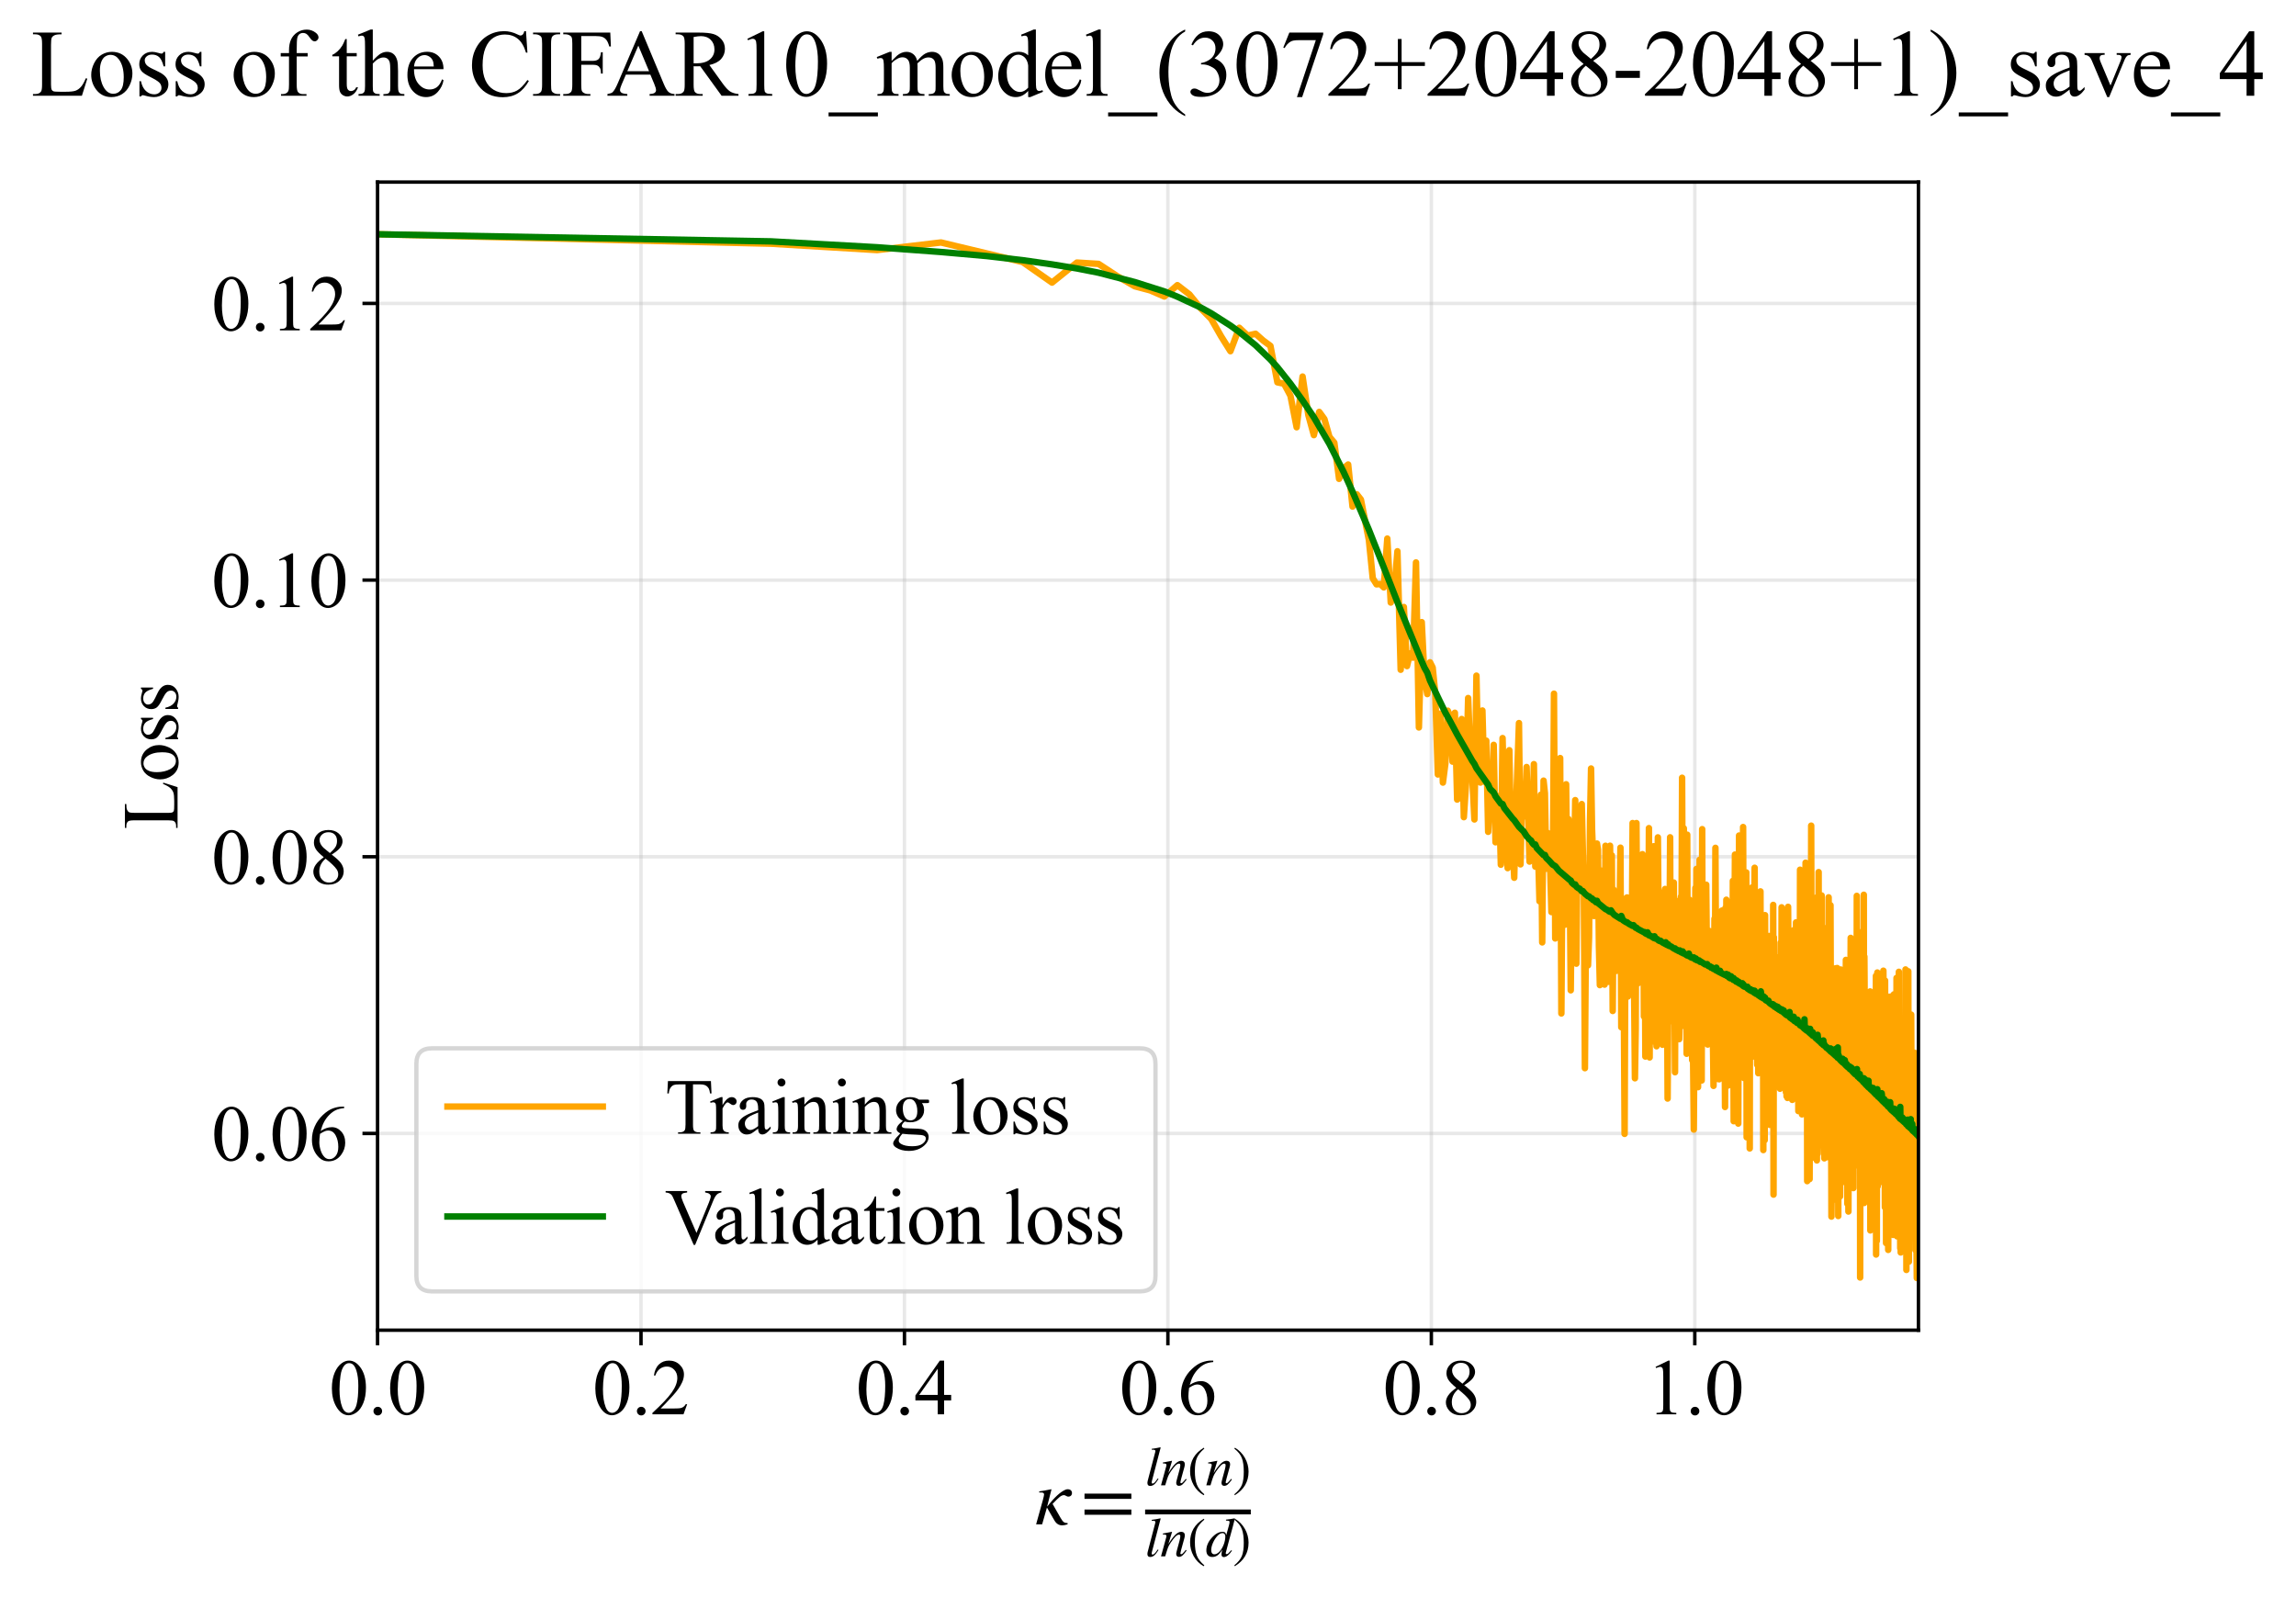 <?xml version="1.0" encoding="utf-8" standalone="no"?>
<!DOCTYPE svg PUBLIC "-//W3C//DTD SVG 1.1//EN"
  "http://www.w3.org/Graphics/SVG/1.1/DTD/svg11.dtd">
<svg xmlns:xlink="http://www.w3.org/1999/xlink" width="532.125pt" height="370.22pt" viewBox="0 0 532.125 370.22" xmlns="http://www.w3.org/2000/svg" version="1.1">
 <defs>
  <style type="text/css">*{stroke-linejoin: round; stroke-linecap: butt}</style>
 </defs>
 <g id="figure_1">
  <g id="patch_1">
   <path d="M 0 370.22 
L 532.125 370.22 
L 532.125 0 
L 0 0 
z
" style="fill: #ffffff"/>
  </g>
  <g id="axes_1">
   <g id="patch_2">
    <path d="M 87.502 308.31 
L 444.623 308.31 
L 444.623 42.199 
L 87.502 42.199 
z
" style="fill: #ffffff"/>
   </g>
   <g id="matplotlib.axis_1">
    <g id="xtick_1">
     <g id="line2d_1">
      <path d="M 87.502 308.31 
L 87.502 42.199 
" clip-path="url(#pf3de98f912)" style="fill: none; stroke: #b0b0b0; stroke-opacity: 0.3; stroke-width: 0.8; stroke-linecap: square"/>
     </g>
     <g id="line2d_2">
      <defs>
       <path id="m16181e0696" d="M 0 0 
L 0 3.5 
" style="stroke: #000000; stroke-width: 0.8"/>
      </defs>
      <g>
       <use xlink:href="#m16181e0696" x="87.502" y="308.31" style="stroke: #000000; stroke-width: 0.8"/>
      </g>
     </g>
     <g id="text_1">
      <!-- 0.0 -->
      <g transform="translate(76.252 327.809) scale(0.18 -0.18)">
       <defs>
        <path id="TimesNewRomanPSMT-30" d="M 231 2094 
Q 231 2819 450 3342 
Q 669 3866 1031 4122 
Q 1313 4325 1613 4325 
Q 2100 4325 2488 3828 
Q 2972 3213 2972 2159 
Q 2972 1422 2759 906 
Q 2547 391 2217 158 
Q 1888 -75 1581 -75 
Q 975 -75 572 641 
Q 231 1244 231 2094 
z
M 844 2016 
Q 844 1141 1059 588 
Q 1238 122 1591 122 
Q 1759 122 1940 273 
Q 2122 425 2216 781 
Q 2359 1319 2359 2297 
Q 2359 3022 2209 3506 
Q 2097 3866 1919 4016 
Q 1791 4119 1609 4119 
Q 1397 4119 1231 3928 
Q 1006 3669 925 3112 
Q 844 2556 844 2016 
z
" transform="scale(0.016)"/>
        <path id="TimesNewRomanPSMT-2e" d="M 800 606 
Q 947 606 1047 504 
Q 1147 403 1147 259 
Q 1147 116 1045 14 
Q 944 -88 800 -88 
Q 656 -88 554 14 
Q 453 116 453 259 
Q 453 406 554 506 
Q 656 606 800 606 
z
" transform="scale(0.016)"/>
       </defs>
       <use xlink:href="#TimesNewRomanPSMT-30"/>
       <use xlink:href="#TimesNewRomanPSMT-2e" transform="translate(50 0)"/>
       <use xlink:href="#TimesNewRomanPSMT-30" transform="translate(75 0)"/>
      </g>
     </g>
    </g>
    <g id="xtick_2">
     <g id="line2d_3">
      <path d="M 148.56 308.31 
L 148.56 42.199 
" clip-path="url(#pf3de98f912)" style="fill: none; stroke: #b0b0b0; stroke-opacity: 0.3; stroke-width: 0.8; stroke-linecap: square"/>
     </g>
     <g id="line2d_4">
      <g>
       <use xlink:href="#m16181e0696" x="148.56" y="308.31" style="stroke: #000000; stroke-width: 0.8"/>
      </g>
     </g>
     <g id="text_2">
      <!-- 0.2 -->
      <g transform="translate(137.31 327.809) scale(0.18 -0.18)">
       <defs>
        <path id="TimesNewRomanPSMT-32" d="M 2934 816 
L 2638 0 
L 138 0 
L 138 116 
Q 1241 1122 1691 1759 
Q 2141 2397 2141 2925 
Q 2141 3328 1894 3587 
Q 1647 3847 1303 3847 
Q 991 3847 742 3664 
Q 494 3481 375 3128 
L 259 3128 
Q 338 3706 661 4015 
Q 984 4325 1469 4325 
Q 1984 4325 2329 3994 
Q 2675 3663 2675 3213 
Q 2675 2891 2525 2569 
Q 2294 2063 1775 1497 
Q 997 647 803 472 
L 1909 472 
Q 2247 472 2383 497 
Q 2519 522 2628 598 
Q 2738 675 2819 816 
L 2934 816 
z
" transform="scale(0.016)"/>
       </defs>
       <use xlink:href="#TimesNewRomanPSMT-30"/>
       <use xlink:href="#TimesNewRomanPSMT-2e" transform="translate(50 0)"/>
       <use xlink:href="#TimesNewRomanPSMT-32" transform="translate(75 0)"/>
      </g>
     </g>
    </g>
    <g id="xtick_3">
     <g id="line2d_5">
      <path d="M 209.617 308.31 
L 209.617 42.199 
" clip-path="url(#pf3de98f912)" style="fill: none; stroke: #b0b0b0; stroke-opacity: 0.3; stroke-width: 0.8; stroke-linecap: square"/>
     </g>
     <g id="line2d_6">
      <g>
       <use xlink:href="#m16181e0696" x="209.617" y="308.31" style="stroke: #000000; stroke-width: 0.8"/>
      </g>
     </g>
     <g id="text_3">
      <!-- 0.4 -->
      <g transform="translate(198.367 327.809) scale(0.18 -0.18)">
       <defs>
        <path id="TimesNewRomanPSMT-34" d="M 2978 1563 
L 2978 1119 
L 2409 1119 
L 2409 0 
L 1894 0 
L 1894 1119 
L 100 1119 
L 100 1519 
L 2066 4325 
L 2409 4325 
L 2409 1563 
L 2978 1563 
z
M 1894 1563 
L 1894 3666 
L 406 1563 
L 1894 1563 
z
" transform="scale(0.016)"/>
       </defs>
       <use xlink:href="#TimesNewRomanPSMT-30"/>
       <use xlink:href="#TimesNewRomanPSMT-2e" transform="translate(50 0)"/>
       <use xlink:href="#TimesNewRomanPSMT-34" transform="translate(75 0)"/>
      </g>
     </g>
    </g>
    <g id="xtick_4">
     <g id="line2d_7">
      <path d="M 270.674 308.31 
L 270.674 42.199 
" clip-path="url(#pf3de98f912)" style="fill: none; stroke: #b0b0b0; stroke-opacity: 0.3; stroke-width: 0.8; stroke-linecap: square"/>
     </g>
     <g id="line2d_8">
      <g>
       <use xlink:href="#m16181e0696" x="270.674" y="308.31" style="stroke: #000000; stroke-width: 0.8"/>
      </g>
     </g>
     <g id="text_4">
      <!-- 0.6 -->
      <g transform="translate(259.424 327.809) scale(0.18 -0.18)">
       <defs>
        <path id="TimesNewRomanPSMT-36" d="M 2869 4325 
L 2869 4209 
Q 2456 4169 2195 4045 
Q 1934 3922 1679 3669 
Q 1425 3416 1258 3105 
Q 1091 2794 978 2366 
Q 1428 2675 1881 2675 
Q 2316 2675 2634 2325 
Q 2953 1975 2953 1425 
Q 2953 894 2631 456 
Q 2244 -75 1606 -75 
Q 1172 -75 869 213 
Q 275 772 275 1663 
Q 275 2231 503 2743 
Q 731 3256 1154 3653 
Q 1578 4050 1965 4187 
Q 2353 4325 2688 4325 
L 2869 4325 
z
M 925 2138 
Q 869 1716 869 1456 
Q 869 1156 980 804 
Q 1091 453 1309 247 
Q 1469 100 1697 100 
Q 1969 100 2183 356 
Q 2397 613 2397 1088 
Q 2397 1622 2184 2012 
Q 1972 2403 1581 2403 
Q 1463 2403 1327 2353 
Q 1191 2303 925 2138 
z
" transform="scale(0.016)"/>
       </defs>
       <use xlink:href="#TimesNewRomanPSMT-30"/>
       <use xlink:href="#TimesNewRomanPSMT-2e" transform="translate(50 0)"/>
       <use xlink:href="#TimesNewRomanPSMT-36" transform="translate(75 0)"/>
      </g>
     </g>
    </g>
    <g id="xtick_5">
     <g id="line2d_9">
      <path d="M 331.731 308.31 
L 331.731 42.199 
" clip-path="url(#pf3de98f912)" style="fill: none; stroke: #b0b0b0; stroke-opacity: 0.3; stroke-width: 0.8; stroke-linecap: square"/>
     </g>
     <g id="line2d_10">
      <g>
       <use xlink:href="#m16181e0696" x="331.731" y="308.31" style="stroke: #000000; stroke-width: 0.8"/>
      </g>
     </g>
     <g id="text_5">
      <!-- 0.8 -->
      <g transform="translate(320.481 327.809) scale(0.18 -0.18)">
       <defs>
        <path id="TimesNewRomanPSMT-38" d="M 1228 2134 
Q 725 2547 579 2797 
Q 434 3047 434 3316 
Q 434 3728 753 4026 
Q 1072 4325 1600 4325 
Q 2113 4325 2425 4047 
Q 2738 3769 2738 3413 
Q 2738 3175 2569 2928 
Q 2400 2681 1866 2347 
Q 2416 1922 2594 1678 
Q 2831 1359 2831 1006 
Q 2831 559 2490 242 
Q 2150 -75 1597 -75 
Q 994 -75 656 303 
Q 388 606 388 966 
Q 388 1247 577 1523 
Q 766 1800 1228 2134 
z
M 1719 2469 
Q 2094 2806 2194 3001 
Q 2294 3197 2294 3444 
Q 2294 3772 2109 3958 
Q 1925 4144 1606 4144 
Q 1288 4144 1088 3959 
Q 888 3775 888 3528 
Q 888 3366 970 3203 
Q 1053 3041 1206 2894 
L 1719 2469 
z
M 1375 2016 
Q 1116 1797 991 1539 
Q 866 1281 866 981 
Q 866 578 1086 336 
Q 1306 94 1647 94 
Q 1984 94 2187 284 
Q 2391 475 2391 747 
Q 2391 972 2272 1150 
Q 2050 1481 1375 2016 
z
" transform="scale(0.016)"/>
       </defs>
       <use xlink:href="#TimesNewRomanPSMT-30"/>
       <use xlink:href="#TimesNewRomanPSMT-2e" transform="translate(50 0)"/>
       <use xlink:href="#TimesNewRomanPSMT-38" transform="translate(75 0)"/>
      </g>
     </g>
    </g>
    <g id="xtick_6">
     <g id="line2d_11">
      <path d="M 392.789 308.31 
L 392.789 42.199 
" clip-path="url(#pf3de98f912)" style="fill: none; stroke: #b0b0b0; stroke-opacity: 0.3; stroke-width: 0.8; stroke-linecap: square"/>
     </g>
     <g id="line2d_12">
      <g>
       <use xlink:href="#m16181e0696" x="392.789" y="308.31" style="stroke: #000000; stroke-width: 0.8"/>
      </g>
     </g>
     <g id="text_6">
      <!-- 1.0 -->
      <g transform="translate(381.539 327.809) scale(0.18 -0.18)">
       <defs>
        <path id="TimesNewRomanPSMT-31" d="M 750 3822 
L 1781 4325 
L 1884 4325 
L 1884 747 
Q 1884 391 1914 303 
Q 1944 216 2037 169 
Q 2131 122 2419 116 
L 2419 0 
L 825 0 
L 825 116 
Q 1125 122 1212 167 
Q 1300 213 1334 289 
Q 1369 366 1369 747 
L 1369 3034 
Q 1369 3497 1338 3628 
Q 1316 3728 1258 3775 
Q 1200 3822 1119 3822 
Q 1003 3822 797 3725 
L 750 3822 
z
" transform="scale(0.016)"/>
       </defs>
       <use xlink:href="#TimesNewRomanPSMT-31"/>
       <use xlink:href="#TimesNewRomanPSMT-2e" transform="translate(50 0)"/>
       <use xlink:href="#TimesNewRomanPSMT-30" transform="translate(75 0)"/>
      </g>
     </g>
    </g>
    <g id="text_7">
     <!-- $\kappa  = \frac{ln(n)}{ln(d)}$ -->
     <g transform="translate(239.873 353.3) scale(0.18 -0.18)">
      <defs>
       <path id="STIXGeneral-Italic-3ba" d="M 979 1440 
L 998 1446 
Q 1850 2541 2464 2790 
Q 2547 2822 2630 2822 
Q 2797 2822 2886 2736 
Q 2976 2650 2976 2522 
Q 2976 2387 2893 2307 
Q 2810 2227 2682 2227 
Q 2605 2227 2502 2288 
Q 2400 2349 2336 2349 
Q 2170 2349 1990 2205 
Q 1811 2061 1414 1645 
L 2042 544 
Q 2202 262 2310 182 
Q 2419 102 2624 102 
L 2624 0 
Q 2374 -83 2182 -83 
Q 1786 -83 1555 326 
L 960 1350 
L 576 0 
L 90 0 
L 640 1978 
Q 730 2317 730 2406 
Q 730 2560 518 2560 
L 339 2560 
L 339 2650 
Q 678 2694 1306 2822 
L 1325 2803 
L 979 1440 
z
" transform="scale(0.016)"/>
       <path id="STIXGeneral-Regular-3d" d="M 4077 2048 
L 307 2048 
L 307 2470 
L 4077 2470 
L 4077 2048 
z
M 4077 768 
L 307 768 
L 307 1190 
L 4077 1190 
L 4077 768 
z
" transform="scale(0.016)"/>
       <path id="STIXGeneral-Italic-6c" d="M 1786 4339 
L 806 595 
Q 755 410 755 320 
Q 755 205 864 205 
Q 1037 205 1293 570 
L 1453 794 
L 1542 730 
Q 1254 275 1046 102 
Q 838 -70 576 -70 
Q 262 -70 262 288 
Q 262 397 288 480 
L 1165 3834 
Q 1184 3898 1184 3955 
Q 1184 4096 870 4096 
L 755 4096 
L 755 4198 
Q 1203 4250 1747 4371 
L 1786 4339 
z
" transform="scale(0.016)"/>
       <path id="STIXGeneral-Italic-6e" d="M 2944 749 
L 3034 666 
Q 2707 218 2534 80 
Q 2362 -58 2138 -58 
Q 2010 -58 1923 28 
Q 1837 115 1837 288 
Q 1837 390 1939 768 
L 2221 1805 
Q 2310 2150 2310 2310 
Q 2310 2496 2157 2496 
Q 1971 2496 1750 2275 
Q 1530 2054 1210 1587 
Q 998 1274 899 1024 
Q 800 774 570 0 
L 90 0 
L 704 2240 
Q 717 2304 717 2349 
Q 717 2445 630 2480 
Q 544 2515 301 2522 
L 301 2624 
Q 550 2675 857 2729 
Q 1165 2784 1338 2822 
L 1363 2810 
L 934 1414 
Q 1408 2170 1753 2496 
Q 2099 2822 2413 2822 
Q 2611 2822 2720 2716 
Q 2829 2611 2829 2432 
Q 2829 2272 2765 2048 
L 2406 749 
Q 2317 429 2317 358 
Q 2317 243 2419 243 
Q 2541 243 2810 582 
Q 2854 634 2944 749 
z
" transform="scale(0.016)"/>
       <path id="STIXGeneral-Regular-28" d="M 1946 -1030 
L 1869 -1133 
Q 1126 -710 716 32 
Q 307 774 307 1613 
Q 307 3386 1888 4326 
L 1946 4224 
Q 1293 3667 1075 3126 
Q 858 2586 858 1632 
Q 858 685 1082 96 
Q 1306 -493 1946 -1030 
z
" transform="scale(0.016)"/>
       <path id="STIXGeneral-Regular-29" d="M 186 4224 
L 262 4326 
Q 992 3891 1408 3148 
Q 1824 2406 1824 1581 
Q 1824 -166 243 -1133 
L 186 -1030 
Q 845 -486 1059 54 
Q 1274 595 1274 1562 
Q 1274 2534 1059 3120 
Q 845 3706 186 4224 
z
" transform="scale(0.016)"/>
       <path id="STIXGeneral-Italic-64" d="M 3334 4371 
L 3373 4333 
L 3123 3360 
L 2739 1958 
Q 2323 429 2323 384 
Q 2323 256 2438 256 
Q 2522 256 2614 336 
Q 2707 416 2963 710 
L 3040 646 
Q 2547 -83 2099 -83 
Q 1978 -83 1907 -6 
Q 1837 70 1837 205 
Q 1837 397 1920 774 
Q 1645 307 1379 118 
Q 1114 -70 781 -70 
Q 461 -70 278 125 
Q 96 320 96 678 
Q 96 1440 713 2131 
Q 1331 2822 1965 2822 
Q 2163 2822 2256 2732 
Q 2349 2643 2381 2451 
L 2387 2451 
L 2675 3494 
Q 2765 3808 2765 3949 
Q 2765 4051 2694 4076 
Q 2624 4102 2355 4115 
L 2355 4224 
Q 2848 4269 3334 4371 
z
M 2278 2310 
Q 2278 2477 2185 2576 
Q 2093 2675 1978 2675 
Q 1677 2675 1395 2381 
Q 1075 2042 864 1571 
Q 653 1101 653 704 
Q 653 486 752 361 
Q 851 237 1024 237 
Q 1312 237 1606 550 
Q 1901 864 2089 1350 
Q 2278 1837 2278 2310 
z
" transform="scale(0.016)"/>
      </defs>
      <use xlink:href="#STIXGeneral-Italic-3ba" transform="translate(0 0.003)"/>
      <use xlink:href="#STIXGeneral-Regular-3d" transform="translate(58.84 0.003)"/>
      <use xlink:href="#STIXGeneral-Italic-6c" transform="translate(141.78 50.192) scale(0.7)"/>
      <use xlink:href="#STIXGeneral-Italic-6e" transform="translate(161.24 50.192) scale(0.7)"/>
      <use xlink:href="#STIXGeneral-Regular-28" transform="translate(196.24 50.192) scale(0.7)"/>
      <use xlink:href="#STIXGeneral-Italic-6e" transform="translate(219.55 50.192) scale(0.7)"/>
      <use xlink:href="#STIXGeneral-Regular-29" transform="translate(254.55 50.192) scale(0.7)"/>
      <use xlink:href="#STIXGeneral-Italic-6c" transform="translate(141.78 -41.258) scale(0.7)"/>
      <use xlink:href="#STIXGeneral-Italic-6e" transform="translate(161.24 -41.258) scale(0.7)"/>
      <use xlink:href="#STIXGeneral-Regular-28" transform="translate(196.24 -41.258) scale(0.7)"/>
      <use xlink:href="#STIXGeneral-Italic-64" transform="translate(219.55 -41.258) scale(0.7)"/>
      <use xlink:href="#STIXGeneral-Regular-29" transform="translate(254.55 -41.258) scale(0.7)"/>
      <path d="M 141.78 12.8 
L 141.78 19.05 
L 277.86 19.05 
L 277.86 12.8 
L 141.78 12.8 
z
"/>
     </g>
    </g>
   </g>
   <g id="matplotlib.axis_2">
    <g id="ytick_1">
     <g id="line2d_13">
      <path d="M 87.502 262.704 
L 444.623 262.704 
" clip-path="url(#pf3de98f912)" style="fill: none; stroke: #b0b0b0; stroke-opacity: 0.3; stroke-width: 0.8; stroke-linecap: square"/>
     </g>
     <g id="line2d_14">
      <defs>
       <path id="mcc04c2bdba" d="M 0 0 
L -3.5 0 
" style="stroke: #000000; stroke-width: 0.8"/>
      </defs>
      <g>
       <use xlink:href="#mcc04c2bdba" x="87.502" y="262.704" style="stroke: #000000; stroke-width: 0.8"/>
      </g>
     </g>
     <g id="text_8">
      <!-- 0.06 -->
      <g transform="translate(49.002 268.953) scale(0.18 -0.18)">
       <use xlink:href="#TimesNewRomanPSMT-30"/>
       <use xlink:href="#TimesNewRomanPSMT-2e" transform="translate(50 0)"/>
       <use xlink:href="#TimesNewRomanPSMT-30" transform="translate(75 0)"/>
       <use xlink:href="#TimesNewRomanPSMT-36" transform="translate(125 0)"/>
      </g>
     </g>
    </g>
    <g id="ytick_2">
     <g id="line2d_15">
      <path d="M 87.502 198.578 
L 444.623 198.578 
" clip-path="url(#pf3de98f912)" style="fill: none; stroke: #b0b0b0; stroke-opacity: 0.3; stroke-width: 0.8; stroke-linecap: square"/>
     </g>
     <g id="line2d_16">
      <g>
       <use xlink:href="#mcc04c2bdba" x="87.502" y="198.578" style="stroke: #000000; stroke-width: 0.8"/>
      </g>
     </g>
     <g id="text_9">
      <!-- 0.08 -->
      <g transform="translate(49.002 204.827) scale(0.18 -0.18)">
       <use xlink:href="#TimesNewRomanPSMT-30"/>
       <use xlink:href="#TimesNewRomanPSMT-2e" transform="translate(50 0)"/>
       <use xlink:href="#TimesNewRomanPSMT-30" transform="translate(75 0)"/>
       <use xlink:href="#TimesNewRomanPSMT-38" transform="translate(125 0)"/>
      </g>
     </g>
    </g>
    <g id="ytick_3">
     <g id="line2d_17">
      <path d="M 87.502 134.453 
L 444.623 134.453 
" clip-path="url(#pf3de98f912)" style="fill: none; stroke: #b0b0b0; stroke-opacity: 0.3; stroke-width: 0.8; stroke-linecap: square"/>
     </g>
     <g id="line2d_18">
      <g>
       <use xlink:href="#mcc04c2bdba" x="87.502" y="134.453" style="stroke: #000000; stroke-width: 0.8"/>
      </g>
     </g>
     <g id="text_10">
      <!-- 0.10 -->
      <g transform="translate(49.002 140.702) scale(0.18 -0.18)">
       <use xlink:href="#TimesNewRomanPSMT-30"/>
       <use xlink:href="#TimesNewRomanPSMT-2e" transform="translate(50 0)"/>
       <use xlink:href="#TimesNewRomanPSMT-31" transform="translate(75 0)"/>
       <use xlink:href="#TimesNewRomanPSMT-30" transform="translate(125 0)"/>
      </g>
     </g>
    </g>
    <g id="ytick_4">
     <g id="line2d_19">
      <path d="M 87.502 70.327 
L 444.623 70.327 
" clip-path="url(#pf3de98f912)" style="fill: none; stroke: #b0b0b0; stroke-opacity: 0.3; stroke-width: 0.8; stroke-linecap: square"/>
     </g>
     <g id="line2d_20">
      <g>
       <use xlink:href="#mcc04c2bdba" x="87.502" y="70.327" style="stroke: #000000; stroke-width: 0.8"/>
      </g>
     </g>
     <g id="text_11">
      <!-- 0.12 -->
      <g transform="translate(49.002 76.576) scale(0.18 -0.18)">
       <use xlink:href="#TimesNewRomanPSMT-30"/>
       <use xlink:href="#TimesNewRomanPSMT-2e" transform="translate(50 0)"/>
       <use xlink:href="#TimesNewRomanPSMT-31" transform="translate(75 0)"/>
       <use xlink:href="#TimesNewRomanPSMT-32" transform="translate(125 0)"/>
      </g>
     </g>
    </g>
    <g id="text_12">
     <!-- Loss -->
     <g transform="translate(41.152 192.257) rotate(-90) scale(0.18 -0.18)">
      <defs>
       <path id="TimesNewRomanPSMT-4c" d="M 3669 1172 
L 3772 1150 
L 3409 0 
L 128 0 
L 128 116 
L 288 116 
Q 556 116 672 291 
Q 738 391 738 753 
L 738 3488 
Q 738 3884 650 3984 
Q 528 4122 288 4122 
L 128 4122 
L 128 4238 
L 2047 4238 
L 2047 4122 
Q 1709 4125 1573 4059 
Q 1438 3994 1388 3894 
Q 1338 3794 1338 3416 
L 1338 753 
Q 1338 494 1388 397 
Q 1425 331 1503 300 
Q 1581 269 1991 269 
L 2300 269 
Q 2788 269 2984 341 
Q 3181 413 3343 595 
Q 3506 778 3669 1172 
z
" transform="scale(0.016)"/>
       <path id="TimesNewRomanPSMT-6f" d="M 1600 2947 
Q 2250 2947 2644 2453 
Q 2978 2031 2978 1484 
Q 2978 1100 2793 706 
Q 2609 313 2286 112 
Q 1963 -88 1566 -88 
Q 919 -88 538 428 
Q 216 863 216 1403 
Q 216 1797 411 2186 
Q 606 2575 925 2761 
Q 1244 2947 1600 2947 
z
M 1503 2744 
Q 1338 2744 1170 2645 
Q 1003 2547 900 2300 
Q 797 2053 797 1666 
Q 797 1041 1045 587 
Q 1294 134 1700 134 
Q 2003 134 2200 384 
Q 2397 634 2397 1244 
Q 2397 2006 2069 2444 
Q 1847 2744 1503 2744 
z
" transform="scale(0.016)"/>
       <path id="TimesNewRomanPSMT-73" d="M 2050 2947 
L 2050 1972 
L 1947 1972 
Q 1828 2431 1642 2597 
Q 1456 2763 1169 2763 
Q 950 2763 815 2647 
Q 681 2531 681 2391 
Q 681 2216 781 2091 
Q 878 1963 1175 1819 
L 1631 1597 
Q 2266 1288 2266 781 
Q 2266 391 1970 151 
Q 1675 -88 1309 -88 
Q 1047 -88 709 6 
Q 606 38 541 38 
Q 469 38 428 -44 
L 325 -44 
L 325 978 
L 428 978 
Q 516 541 762 319 
Q 1009 97 1316 97 
Q 1531 97 1667 223 
Q 1803 350 1803 528 
Q 1803 744 1651 891 
Q 1500 1038 1047 1263 
Q 594 1488 453 1669 
Q 313 1847 313 2119 
Q 313 2472 555 2709 
Q 797 2947 1181 2947 
Q 1350 2947 1591 2875 
Q 1750 2828 1803 2828 
Q 1853 2828 1881 2850 
Q 1909 2872 1947 2947 
L 2050 2947 
z
" transform="scale(0.016)"/>
      </defs>
      <use xlink:href="#TimesNewRomanPSMT-4c"/>
      <use xlink:href="#TimesNewRomanPSMT-6f" transform="translate(61.084 0)"/>
      <use xlink:href="#TimesNewRomanPSMT-73" transform="translate(111.084 0)"/>
      <use xlink:href="#TimesNewRomanPSMT-73" transform="translate(150 0)"/>
     </g>
    </g>
   </g>
   <g id="line2d_21">
    <path d="M 87.502 54.294 
L 178.691 56.486 
L 203.276 57.959 
L 218.083 56.2 
L 237.01 60.732 
L 243.817 65.498 
L 249.588 60.858 
L 254.598 61.168 
L 259.024 64.067 
L 262.987 66.348 
L 266.577 67.303 
L 269.856 68.725 
L 272.875 66.088 
L 275.672 68.246 
L 278.277 71.466 
L 280.715 73.938 
L 283.006 77.954 
L 285.166 81.398 
L 287.211 75.966 
L 289.151 77.777 
L 290.997 77.359 
L 292.757 78.923 
L 294.44 80.171 
L 296.051 88.611 
L 297.596 88.937 
L 299.082 91.724 
L 300.511 99.029 
L 301.889 87.275 
L 303.218 96.176 
L 304.503 100.852 
L 305.745 95.468 
L 306.948 97.128 
L 308.115 101.262 
L 309.246 102.599 
L 310.345 110.989 
L 311.413 108.55 
L 312.452 107.661 
L 313.463 117.412 
L 314.448 114.559 
L 315.408 115.786 
L 317.259 125.169 
L 318.151 134.029 
L 319.023 135.434 
L 319.875 135.35 
L 320.709 136.144 
L 321.525 124.831 
L 322.324 139.659 
L 323.106 136.97 
L 323.873 127.771 
L 324.624 155.234 
L 325.361 140.684 
L 326.084 154.388 
L 326.793 151.448 
L 327.489 152.44 
L 328.173 130.358 
L 328.845 168.608 
L 329.505 144.193 
L 330.154 157.28 
L 330.791 160.874 
L 331.419 153.5 
L 332.036 154.716 
L 332.643 160.756 
L 333.241 179.506 
L 333.83 165.392 
L 334.409 181.389 
L 334.98 176.974 
L 335.542 164.719 
L 336.097 166.034 
L 336.643 176.526 
L 337.181 165.2 
L 337.712 185.319 
L 338.236 184.894 
L 338.753 166.651 
L 339.262 189.401 
L 339.765 181.709 
L 340.261 161.789 
L 340.751 174.642 
L 341.235 180.35 
L 341.713 189.931 
L 342.184 156.598 
L 342.65 179.531 
L 343.111 181.383 
L 343.565 164.675 
L 344.015 181.185 
L 344.459 171.666 
L 344.898 192.797 
L 345.332 184.277 
L 345.761 185.148 
L 346.185 172.641 
L 346.605 195.219 
L 347.431 184.471 
L 347.837 200.422 
L 348.239 171.071 
L 348.636 187.324 
L 349.419 201.214 
L 349.805 173.882 
L 350.187 194.388 
L 350.565 195.563 
L 350.939 203.444 
L 351.309 188.558 
L 352.04 167.591 
L 352.4 200.34 
L 352.756 183.53 
L 353.11 189.28 
L 353.46 187.95 
L 353.807 177.776 
L 354.491 199.7 
L 355.163 193.466 
L 355.495 177.109 
L 355.824 200.863 
L 356.15 185.619 
L 356.794 208.884 
L 357.112 184.2 
L 357.427 218.425 
L 357.74 180.933 
L 358.05 183.867 
L 358.357 201.356 
L 358.662 193.033 
L 358.965 200.536 
L 359.265 200.759 
L 359.563 211.393 
L 359.859 210.589 
L 360.152 160.78 
L 360.443 217.513 
L 361.019 178.291 
L 361.304 216.79 
L 361.586 175.698 
L 361.866 234.895 
L 362.145 195.604 
L 362.421 190.851 
L 362.695 214.329 
L 362.968 181.771 
L 363.238 206.752 
L 363.507 189.83 
L 363.773 200.421 
L 364.038 229.531 
L 364.301 204.673 
L 364.562 218.876 
L 365.079 185.448 
L 365.335 223.356 
L 365.589 196.29 
L 365.841 206.353 
L 366.092 201.247 
L 366.341 187.652 
L 366.589 186.362 
L 367.079 207.311 
L 367.322 247.576 
L 367.563 215.014 
L 367.803 216.853 
L 368.041 223.734 
L 368.278 217.267 
L 368.513 190.026 
L 368.747 178.12 
L 368.979 192.241 
L 369.21 198.186 
L 369.44 212.313 
L 369.668 204.079 
L 369.895 203.528 
L 370.12 195.517 
L 370.344 196.932 
L 370.567 219.254 
L 370.789 228.328 
L 371.009 201.767 
L 371.228 202.536 
L 371.446 208.52 
L 371.662 227.986 
L 371.877 228.214 
L 372.092 196.028 
L 372.727 227.563 
L 372.936 218.62 
L 373.144 196.018 
L 373.351 209.903 
L 373.557 198.256 
L 373.762 234.316 
L 373.966 206.193 
L 374.168 221.725 
L 374.37 216.709 
L 374.571 225.034 
L 374.77 212.461 
L 374.968 208.298 
L 375.166 221.098 
L 375.362 211.791 
L 375.558 196.47 
L 375.752 238.087 
L 375.945 208.208 
L 376.138 223.851 
L 376.329 229.679 
L 376.52 262.803 
L 376.709 215.147 
L 376.898 215.616 
L 377.085 207.997 
L 377.272 230.978 
L 377.458 219.031 
L 377.643 217.111 
L 378.01 208.907 
L 378.192 218.015 
L 378.374 190.765 
L 378.913 249.918 
L 379.091 238.622 
L 379.268 190.77 
L 379.444 220.092 
L 379.62 227.915 
L 379.794 217.384 
L 379.968 225.711 
L 380.314 207.898 
L 380.485 221.159 
L 380.656 197.972 
L 380.826 198.562 
L 380.995 235.59 
L 381.164 209.516 
L 381.332 244.883 
L 381.499 202.63 
L 381.665 238.367 
L 381.831 233.886 
L 381.995 222.461 
L 382.16 191.938 
L 382.323 245.091 
L 382.486 196.019 
L 382.648 203.492 
L 382.809 225.294 
L 382.97 207.134 
L 383.13 206.882 
L 383.289 196.139 
L 383.448 241.454 
L 383.763 219.754 
L 383.92 242.499 
L 384.076 226.556 
L 384.231 194.081 
L 384.386 212.669 
L 384.54 210.726 
L 384.694 218.537 
L 384.847 209.789 
L 384.999 220.275 
L 385.151 206.898 
L 385.302 242.151 
L 385.453 227.278 
L 385.602 241.085 
L 385.9 206.044 
L 386.343 224.494 
L 386.49 254.618 
L 386.781 208.967 
L 386.926 219.285 
L 387.07 194.067 
L 387.214 235.648 
L 387.357 208.157 
L 387.499 236.697 
L 387.783 227.04 
L 387.924 204.555 
L 388.204 248.521 
L 388.344 209.79 
L 388.483 212.462 
L 388.621 208.85 
L 388.759 215.327 
L 388.897 228.489 
L 389.034 221.448 
L 389.17 240.856 
L 389.306 235.672 
L 389.442 211.962 
L 389.577 207.81 
L 389.711 213.577 
L 389.845 180.264 
L 389.979 209.969 
L 390.112 207.119 
L 390.245 191.978 
L 390.508 237.91 
L 390.771 201.415 
L 390.901 244.237 
L 391.031 193.462 
L 391.16 234.566 
L 391.289 226.475 
L 391.418 227.478 
L 391.546 208.528 
L 391.674 222.572 
L 391.801 220.853 
L 391.928 222.213 
L 392.181 245.708 
L 392.306 236.032 
L 392.556 261.805 
L 392.928 205.802 
L 393.052 236.433 
L 393.174 201.397 
L 393.297 223.102 
L 393.419 208.068 
L 393.54 251.976 
L 393.662 222.954 
L 393.782 237.995 
L 393.903 199.27 
L 394.023 231.107 
L 394.143 206.107 
L 394.262 217.547 
L 394.381 250.432 
L 394.5 192.178 
L 394.618 228.273 
L 394.736 216.376 
L 394.853 223.956 
L 394.97 217.326 
L 395.087 222.856 
L 395.203 211.891 
L 395.319 225.543 
L 395.435 205.058 
L 395.78 242.102 
L 395.894 220.522 
L 396.008 240.466 
L 396.122 215.757 
L 396.235 230.553 
L 396.461 216.663 
L 396.573 233.463 
L 396.685 230.972 
L 396.797 216.928 
L 397.019 242.745 
L 397.13 251.681 
L 397.35 212.93 
L 397.46 228.641 
L 397.569 196.508 
L 397.787 238.248 
L 398.003 212.652 
L 398.111 217.943 
L 398.219 250.104 
L 398.326 227.489 
L 398.433 250.148 
L 398.646 220.662 
L 398.857 241.401 
L 398.963 235.798 
L 399.068 211.049 
L 399.173 215.355 
L 399.382 249.356 
L 399.486 222.662 
L 399.589 242.764 
L 399.693 240.185 
L 399.796 256.582 
L 399.899 210.402 
L 400.001 233.622 
L 400.104 208.537 
L 400.206 209.338 
L 400.409 242.053 
L 400.51 251.6 
L 400.611 215.948 
L 400.712 238.963 
L 400.812 232.595 
L 400.912 235.682 
L 401.012 235.631 
L 401.31 221.836 
L 401.409 223.449 
L 401.508 240.288 
L 401.606 204.166 
L 401.802 259.868 
L 401.997 214.1 
L 402.094 198.071 
L 402.288 258.688 
L 402.384 230.295 
L 402.48 244.337 
L 402.576 213.062 
L 402.862 260.418 
L 403.052 193.654 
L 403.24 244.015 
L 403.334 231.979 
L 403.428 247.629 
L 403.708 202.256 
L 403.893 237.875 
L 403.985 191.685 
L 404.17 249.851 
L 404.261 240.874 
L 404.353 214.61 
L 404.626 245.647 
L 404.716 202.205 
L 404.807 263.588 
L 404.897 241.076 
L 404.987 259.402 
L 405.077 238.787 
L 405.166 241.469 
L 405.256 238.57 
L 405.345 206.993 
L 405.434 224.256 
L 405.522 266.179 
L 405.611 206.379 
L 405.699 245.258 
L 405.787 237.439 
L 405.875 213.855 
L 405.963 241.92 
L 406.05 205.683 
L 406.138 212.927 
L 406.398 241.177 
L 406.657 201.126 
L 406.743 222.82 
L 406.829 213.259 
L 407.085 245.256 
L 407.169 236.329 
L 407.254 246.793 
L 407.423 227.408 
L 407.507 248.751 
L 407.591 236.502 
L 407.675 246.853 
L 407.759 240.652 
L 407.842 219.447 
L 407.926 220.56 
L 408.009 206.607 
L 408.091 235.133 
L 408.174 212.253 
L 408.257 217.096 
L 408.339 243.485 
L 408.421 216.296 
L 408.503 225.559 
L 408.585 216.478 
L 408.667 266.556 
L 408.748 231.781 
L 408.83 243.779 
L 408.911 218.568 
L 408.992 264.254 
L 409.072 212.11 
L 409.153 233.469 
L 409.233 229.272 
L 409.394 249.195 
L 409.474 247.407 
L 409.633 242.41 
L 409.713 223.357 
L 409.871 235.261 
L 410.029 216.942 
L 410.107 226.242 
L 410.186 260.719 
L 410.264 217.912 
L 410.342 244.805 
L 410.42 223.324 
L 410.498 240.969 
L 410.576 230.098 
L 410.653 256.794 
L 410.73 249.206 
L 410.808 231.387 
L 410.885 249.656 
L 410.962 209.736 
L 411.038 276.882 
L 411.115 217.234 
L 411.191 234.634 
L 411.267 249.291 
L 411.344 221.646 
L 411.419 229.605 
L 411.495 235.943 
L 411.571 235.29 
L 411.646 222.856 
L 411.797 248.003 
L 411.872 245.663 
L 411.947 239.344 
L 412.022 245.449 
L 412.096 236.294 
L 412.171 245.961 
L 412.245 222.119 
L 412.467 249.498 
L 412.541 252.347 
L 412.688 218.476 
L 412.761 227.488 
L 412.834 244.535 
L 412.907 210.293 
L 412.98 241.927 
L 413.053 226.493 
L 413.126 238.451 
L 413.198 214.19 
L 413.27 243.384 
L 413.343 232.34 
L 413.415 246.336 
L 413.63 213.193 
L 413.844 251.127 
L 413.915 253.175 
L 413.986 225.628 
L 414.057 254.106 
L 414.198 214.569 
L 414.269 254.48 
L 414.409 210.18 
L 414.689 248.429 
L 414.966 220.715 
L 415.035 236.224 
L 415.104 225.92 
L 415.173 229.156 
L 415.242 231.692 
L 415.379 254.926 
L 415.515 227.756 
L 415.583 244.019 
L 415.719 215.582 
L 415.787 243.394 
L 415.854 222.871 
L 415.989 250.263 
L 416.056 244.922 
L 416.19 238.935 
L 416.257 213.784 
L 416.324 247.361 
L 416.391 233.197 
L 416.457 219.355 
L 416.524 219.428 
L 416.59 219.877 
L 416.656 247.039 
L 416.722 217.52 
L 416.788 257.521 
L 416.854 225.767 
L 416.919 227.075 
L 416.985 246.317 
L 417.051 239.307 
L 417.116 235.824 
L 417.181 201.581 
L 417.246 215.226 
L 417.506 251.584 
L 417.57 244.947 
L 417.635 258.287 
L 417.699 225.947 
L 417.764 244.045 
L 417.828 236.093 
L 417.892 243.176 
L 417.956 240.269 
L 418.019 231.258 
L 418.147 242.87 
L 418.21 242.862 
L 418.274 244.753 
L 418.337 235.703 
L 418.4 251.63 
L 418.463 199.949 
L 418.526 246.749 
L 418.589 244.957 
L 418.652 244.703 
L 418.777 225.908 
L 418.84 273.757 
L 418.902 244.882 
L 418.964 251.197 
L 419.026 248.913 
L 419.089 230.378 
L 419.15 248.397 
L 419.212 239.892 
L 419.274 241.367 
L 419.397 273.287 
L 419.52 227.678 
L 419.581 229.531 
L 419.643 265.122 
L 419.704 245.121 
L 419.765 191.363 
L 419.886 256.323 
L 419.947 243.774 
L 420.007 247.747 
L 420.068 249.533 
L 420.189 258.992 
L 420.249 249.914 
L 420.309 213.14 
L 420.369 240.535 
L 420.429 229.083 
L 420.489 261.793 
L 420.548 228.742 
L 420.608 268.387 
L 420.668 258.005 
L 420.727 260.299 
L 420.786 257.38 
L 420.846 243.671 
L 420.905 255.378 
L 420.964 252.671 
L 421.023 207.996 
L 421.082 268.959 
L 421.14 241.264 
L 421.199 223.264 
L 421.258 267.403 
L 421.316 265.467 
L 421.491 202.134 
L 421.549 254.23 
L 421.608 249.191 
L 421.666 255.051 
L 421.781 233.416 
L 421.839 245.676 
L 421.897 258.05 
L 421.954 226.545 
L 422.012 255.105 
L 422.069 254.413 
L 422.184 207.548 
L 422.298 251.168 
L 422.468 225.236 
L 422.695 254.886 
L 422.751 243.091 
L 422.807 268.475 
L 422.863 215.132 
L 422.919 233.78 
L 423.031 227.167 
L 423.254 260.901 
L 423.421 233.333 
L 423.476 268.199 
L 423.531 233.913 
L 423.586 229.291 
L 423.696 262.942 
L 423.806 207.978 
L 423.97 246.774 
L 424.025 248.021 
L 424.133 224.883 
L 424.188 260.266 
L 424.242 209.819 
L 424.296 227.94 
L 424.458 281.979 
L 424.512 276.377 
L 424.726 226.772 
L 424.779 272.236 
L 424.833 265.722 
L 424.886 225.076 
L 424.939 244.089 
L 424.992 248.587 
L 425.045 241.849 
L 425.098 247.483 
L 425.151 244.383 
L 425.257 278.037 
L 425.415 224.431 
L 425.572 265.834 
L 425.624 236.668 
L 425.676 272.794 
L 425.728 239.6 
L 425.781 224.364 
L 425.884 258.912 
L 425.988 244.371 
L 426.04 281.838 
L 426.091 239.095 
L 426.143 228.365 
L 426.348 275.01 
L 426.399 262.938 
L 426.451 277.307 
L 426.604 224.708 
L 426.654 261.469 
L 426.705 229.837 
L 426.807 258.688 
L 426.857 235.538 
L 426.908 258.17 
L 427.008 265.049 
L 427.159 225.482 
L 427.209 269.309 
L 427.259 256.424 
L 427.309 249.985 
L 427.359 271.105 
L 427.409 232.031 
L 427.459 243.605 
L 427.509 263.41 
L 427.558 244.305 
L 427.657 262.779 
L 427.806 222.48 
L 427.855 274.19 
L 427.904 251.181 
L 427.953 252.454 
L 428.002 251.133 
L 428.149 279.005 
L 428.247 243.899 
L 428.393 280.805 
L 428.538 235.34 
L 428.586 232.18 
L 428.635 261.702 
L 428.731 255.276 
L 428.923 217.381 
L 428.971 261.791 
L 429.019 243.277 
L 429.066 234.582 
L 429.114 261.029 
L 429.209 260.105 
L 429.257 254.132 
L 429.304 230.081 
L 429.351 247.32 
L 429.399 250.563 
L 429.493 231.002 
L 429.54 275.367 
L 429.587 240.04 
L 429.728 257.57 
L 429.775 251.893 
L 429.822 256.618 
L 429.869 263.44 
L 429.915 255.45 
L 429.962 259.949 
L 430.009 231.373 
L 430.055 263.206 
L 430.148 223.491 
L 430.194 259.652 
L 430.287 257.4 
L 430.333 207.64 
L 430.379 244.496 
L 430.425 236.772 
L 430.517 252.488 
L 430.563 243.264 
L 430.654 267.82 
L 430.7 262.853 
L 430.791 236.827 
L 430.837 270.318 
L 430.882 240.883 
L 430.928 221.867 
L 430.973 232.234 
L 431.064 228.099 
L 431.109 296.096 
L 431.199 234.172 
L 431.244 245.384 
L 431.289 270.746 
L 431.334 235.46 
L 431.424 231.748 
L 431.469 270.838 
L 431.603 238.336 
L 431.648 267.289 
L 431.692 248.809 
L 431.825 215.649 
L 431.87 267.928 
L 431.914 252.913 
L 431.958 207.385 
L 432.003 255.037 
L 432.047 278.822 
L 432.091 221.721 
L 432.135 227.789 
L 432.223 264.136 
L 432.266 257.516 
L 432.354 243.264 
L 432.398 246.741 
L 432.441 273.745 
L 432.529 262.243 
L 432.572 240.917 
L 432.616 265.976 
L 432.659 246.434 
L 432.702 235.094 
L 432.832 267.492 
L 432.962 231.639 
L 433.048 259.648 
L 433.091 259.523 
L 433.176 236.45 
L 433.262 263.315 
L 433.304 253.337 
L 433.347 258.914 
L 433.432 229.793 
L 433.475 285.184 
L 433.56 250.987 
L 433.602 276.144 
L 433.644 244.855 
L 433.687 273.968 
L 433.855 234.156 
L 433.897 282.447 
L 433.981 269.245 
L 434.065 239.332 
L 434.107 248.86 
L 434.148 249.625 
L 434.19 265.744 
L 434.232 243.377 
L 434.273 258.075 
L 434.315 258.56 
L 434.356 237.392 
L 434.398 262.133 
L 434.439 238.842 
L 434.605 281.056 
L 434.646 283.105 
L 434.769 226.184 
L 434.81 290.77 
L 434.892 248.945 
L 434.933 236.701 
L 434.974 287.62 
L 435.015 259.194 
L 435.096 225.405 
L 435.177 274.956 
L 435.218 256.582 
L 435.259 254.541 
L 435.299 241.026 
L 435.34 244.536 
L 435.501 270.807 
L 435.581 236.546 
L 435.622 271.864 
L 435.702 260.564 
L 435.742 242.718 
L 435.782 247.966 
L 435.822 267.569 
L 435.862 257.126 
L 435.902 251.967 
L 435.941 254.658 
L 435.981 273.939 
L 436.061 260.255 
L 436.14 270.686 
L 436.337 226.471 
L 436.377 232.795 
L 436.416 260.671 
L 436.455 255.269 
L 436.495 224.985 
L 436.534 231.599 
L 436.69 265.484 
L 436.729 250.285 
L 436.768 264.533 
L 436.807 263.94 
L 436.846 279.81 
L 436.885 227.26 
L 436.962 269.357 
L 437.079 234.321 
L 437.117 288.122 
L 437.194 268.096 
L 437.233 230.846 
L 437.271 279.986 
L 437.31 256.765 
L 437.386 240.329 
L 437.425 279.773 
L 437.501 250.577 
L 437.616 289.697 
L 437.768 246.971 
L 437.806 252.122 
L 437.843 235.884 
L 437.881 272.644 
L 437.957 262.444 
L 438.032 234.251 
L 438.07 238.527 
L 438.108 267.521 
L 438.183 254.633 
L 438.22 230.97 
L 438.258 274.95 
L 438.295 256.362 
L 438.37 264.191 
L 438.407 265.571 
L 438.444 279.692 
L 438.519 268.706 
L 438.667 237.198 
L 438.741 286.221 
L 438.778 263.57 
L 438.815 266.702 
L 438.852 265.375 
L 438.889 259.786 
L 438.926 230.471 
L 438.999 258.991 
L 439.109 240.989 
L 439.146 243.587 
L 439.183 267.693 
L 439.219 264.104 
L 439.256 239.685 
L 439.292 270.823 
L 439.329 265.642 
L 439.365 243.982 
L 439.438 244.862 
L 439.51 260.918 
L 439.546 226.661 
L 439.619 247.316 
L 439.655 286.546 
L 439.691 238.767 
L 439.727 252.238 
L 439.763 264.749 
L 439.835 264.576 
L 439.943 251.131 
L 440.05 284.393 
L 440.086 225.241 
L 440.157 254.293 
L 440.193 247.918 
L 440.228 250.419 
L 440.405 289.321 
L 440.441 239.232 
L 440.512 290.293 
L 440.617 239.75 
L 440.723 286.684 
L 440.758 262.913 
L 440.793 252.662 
L 440.828 262.929 
L 440.933 275.613 
L 440.968 271.841 
L 441.003 256.303 
L 441.037 277.395 
L 441.072 270.034 
L 441.107 267.096 
L 441.176 250.623 
L 441.211 284.054 
L 441.349 236.262 
L 441.384 284.635 
L 441.453 279.321 
L 441.556 281.359 
L 441.625 224.698 
L 441.727 275.343 
L 441.761 248.506 
L 441.796 244.816 
L 441.83 294.339 
L 441.898 241.16 
L 441.932 268.669 
L 442 235.51 
L 442.034 261.944 
L 442.068 272.357 
L 442.101 270.018 
L 442.27 225.123 
L 442.405 292.423 
L 442.438 248.1 
L 442.506 250.746 
L 442.539 269.492 
L 442.606 257.425 
L 442.639 251.015 
L 442.673 285 
L 442.773 280.475 
L 442.839 251.91 
L 442.872 284.386 
L 442.905 261.672 
L 442.938 235.16 
L 443.005 250.811 
L 443.038 287.011 
L 443.104 272.248 
L 443.235 248.546 
L 443.301 285.471 
L 443.334 267.441 
L 443.399 278.022 
L 443.465 257.304 
L 443.497 273.263 
L 443.562 258.777 
L 443.66 283.732 
L 443.693 274.368 
L 443.725 243.996 
L 443.822 254.539 
L 443.919 289.741 
L 443.984 246.572 
L 444.016 254.844 
L 444.048 281.551 
L 444.112 250.822 
L 444.144 279.952 
L 444.176 288.97 
L 444.24 296.214 
L 444.304 261.042 
L 444.336 286.973 
L 444.368 253.532 
L 444.4 260.679 
L 444.432 252.253 
L 444.464 271.151 
L 444.496 272.531 
L 444.527 279.924 
L 444.559 261.38 
L 444.623 267.016 
" clip-path="url(#pf3de98f912)" style="fill: none; stroke: #ffa500; stroke-width: 1.5; stroke-linecap: square"/>
   </g>
   <g id="line2d_22">
    <path d="M 87.502 54.296 
L 178.691 55.943 
L 203.276 57.31 
L 218.083 58.409 
L 228.712 59.347 
L 237.01 60.307 
L 243.817 61.277 
L 249.588 62.217 
L 254.598 63.206 
L 262.987 65.375 
L 269.856 67.551 
L 272.875 68.767 
L 278.277 71.273 
L 280.715 72.615 
L 285.166 75.459 
L 287.211 76.942 
L 290.997 80.025 
L 294.44 83.338 
L 296.051 85.116 
L 299.082 88.932 
L 301.889 92.823 
L 304.503 96.716 
L 308.115 102.901 
L 311.413 109.429 
L 313.463 113.943 
L 317.259 122.799 
L 321.525 133.57 
L 323.873 139.562 
L 327.489 148.386 
L 329.505 153.313 
L 330.154 154.791 
L 330.791 155.909 
L 331.419 157.724 
L 333.241 161.577 
L 334.98 165.184 
L 336.097 167.189 
L 337.712 170.222 
L 341.235 176.38 
L 341.713 177.073 
L 342.184 178.038 
L 344.898 181.87 
L 345.332 182.845 
L 346.185 183.682 
L 346.605 184.562 
L 347.837 186.245 
L 348.239 186.357 
L 348.636 187.273 
L 350.565 189.72 
L 350.939 190.103 
L 352.04 191.631 
L 353.11 192.706 
L 353.807 193.792 
L 354.491 194.573 
L 354.829 194.79 
L 355.163 195.404 
L 355.495 195.774 
L 355.824 195.726 
L 356.15 196.54 
L 357.112 197.538 
L 357.74 198.194 
L 358.05 198.157 
L 358.357 198.847 
L 358.965 199.419 
L 359.859 200.408 
L 360.443 200.744 
L 361.304 201.826 
L 363.773 203.926 
L 364.038 204.082 
L 364.301 204.589 
L 364.821 205.05 
L 365.079 204.987 
L 365.335 205.504 
L 365.841 205.886 
L 366.092 205.964 
L 366.589 206.56 
L 366.835 206.528 
L 367.322 207.136 
L 368.041 207.732 
L 368.278 207.763 
L 368.747 208.232 
L 368.979 208.248 
L 369.21 208.608 
L 369.44 208.63 
L 369.895 209.114 
L 370.12 208.787 
L 370.344 209.292 
L 372.092 210.71 
L 372.516 210.9 
L 372.936 211.236 
L 373.144 211.331 
L 373.351 210.995 
L 373.762 211.641 
L 374.168 212.057 
L 374.571 212.315 
L 375.362 212.811 
L 375.558 212.935 
L 375.752 212.292 
L 376.138 213.276 
L 376.898 213.762 
L 377.085 213.757 
L 377.458 214.087 
L 378.374 214.591 
L 378.554 214.423 
L 379.091 215.039 
L 379.268 215.011 
L 379.62 215.342 
L 380.995 216.066 
L 381.164 216.037 
L 381.332 216.322 
L 381.665 216.496 
L 381.831 216.092 
L 382.16 216.787 
L 382.648 216.956 
L 382.97 217.192 
L 383.13 217.15 
L 383.289 217.409 
L 383.448 217.011 
L 383.606 217.511 
L 384.076 217.655 
L 384.386 217.975 
L 384.694 218.119 
L 384.847 218.041 
L 385.302 218.437 
L 385.752 218.67 
L 385.9 218.758 
L 386.049 218.4 
L 386.196 218.922 
L 386.49 219.059 
L 386.636 218.877 
L 386.781 219.218 
L 387.357 219.395 
L 387.641 219.642 
L 388.064 219.912 
L 388.204 219.814 
L 388.483 220.148 
L 388.621 220.124 
L 388.897 220.351 
L 389.17 220.481 
L 389.306 220.278 
L 389.577 220.69 
L 389.845 220.814 
L 389.979 220.516 
L 390.112 220.961 
L 390.245 220.873 
L 390.508 221.124 
L 391.031 221.463 
L 391.418 221.026 
L 391.546 221.679 
L 391.674 221.571 
L 391.928 221.897 
L 392.432 222.075 
L 392.556 221.9 
L 392.805 222.321 
L 392.928 222.399 
L 393.052 222.157 
L 393.297 222.573 
L 393.419 222.541 
L 393.662 222.694 
L 393.782 222.594 
L 394.023 222.937 
L 394.143 222.853 
L 395.203 223.537 
L 395.319 223.471 
L 395.55 223.598 
L 395.665 223.461 
L 395.894 223.882 
L 396.235 224.022 
L 396.348 223.984 
L 396.573 224.283 
L 396.685 224.17 
L 396.908 224.401 
L 397.13 224.576 
L 397.24 224.455 
L 397.35 224.651 
L 397.46 224.575 
L 397.678 224.885 
L 397.787 224.283 
L 398.003 225.046 
L 398.219 225.167 
L 398.326 224.984 
L 398.539 225.354 
L 398.646 225.007 
L 398.857 225.503 
L 399.796 225.972 
L 400.104 225.746 
L 400.206 226.192 
L 400.308 225.88 
L 400.409 226.123 
L 400.51 225.897 
L 400.712 226.565 
L 400.812 226.541 
L 401.012 226.743 
L 401.211 226.284 
L 401.31 226.434 
L 401.508 226.889 
L 401.606 226.746 
L 401.704 227.106 
L 401.802 226.721 
L 401.997 227.165 
L 402.384 227.527 
L 402.48 227.238 
L 402.671 227.544 
L 402.862 227.773 
L 402.957 227.551 
L 403.146 227.959 
L 403.24 227.996 
L 403.334 227.85 
L 403.615 228.225 
L 403.801 227.891 
L 403.985 228.512 
L 404.078 228.176 
L 404.17 228.632 
L 404.261 228.565 
L 404.353 228.707 
L 404.444 228.63 
L 404.897 228.986 
L 404.987 228.705 
L 405.077 229.178 
L 405.166 229.11 
L 405.345 229.348 
L 405.434 229.252 
L 405.522 229.488 
L 405.611 229.442 
L 405.699 229.277 
L 405.875 229.672 
L 406.225 229.811 
L 406.311 229.543 
L 406.485 229.963 
L 406.571 230.097 
L 406.657 229.628 
L 406.743 230.185 
L 406.829 230.081 
L 406.999 230.355 
L 407.169 230.271 
L 407.591 230.731 
L 407.675 230.337 
L 407.842 230.891 
L 407.926 230.733 
L 408.009 231.006 
L 408.091 229.775 
L 408.257 231.165 
L 408.503 231.251 
L 408.585 231.239 
L 408.667 231.396 
L 408.748 230.96 
L 408.911 231.388 
L 408.992 231.265 
L 409.072 231.233 
L 409.233 231.826 
L 409.554 232.001 
L 409.633 232.019 
L 409.792 232.146 
L 409.871 231.94 
L 410.029 232.39 
L 410.42 232.714 
L 410.498 232.671 
L 410.808 232.979 
L 410.885 232.751 
L 411.038 233.089 
L 411.115 232.915 
L 411.267 233.343 
L 411.571 233.465 
L 411.646 233.215 
L 411.797 233.685 
L 411.872 233.381 
L 411.947 233.587 
L 412.022 233.364 
L 412.171 233.926 
L 412.245 233.81 
L 412.393 234.071 
L 412.467 233.749 
L 412.541 234.146 
L 412.614 234.121 
L 412.834 234.343 
L 412.907 234.197 
L 412.98 233.958 
L 413.343 234.651 
L 413.415 234.207 
L 413.487 234.778 
L 413.558 234.766 
L 413.63 234.91 
L 413.773 234.738 
L 413.915 235.164 
L 414.057 235.25 
L 414.339 235.41 
L 414.409 235.35 
L 414.549 235.513 
L 414.619 235.338 
L 414.689 235.6 
L 414.758 234.569 
L 414.897 235.893 
L 415.035 235.681 
L 415.242 236.124 
L 415.31 235.73 
L 415.379 236.23 
L 415.447 235.885 
L 415.651 236.209 
L 415.719 235.659 
L 415.787 236.571 
L 415.854 236.476 
L 415.989 236.707 
L 416.056 236.718 
L 416.19 236.256 
L 416.391 236.985 
L 416.457 236.958 
L 416.524 237.099 
L 416.59 236.347 
L 416.656 236.986 
L 416.722 236.815 
L 416.788 236.785 
L 417.181 237.636 
L 417.246 237.625 
L 417.311 237.262 
L 417.441 237.797 
L 417.699 237.726 
L 417.828 238.064 
L 417.892 238.068 
L 417.956 237.52 
L 418.083 238.344 
L 418.147 238.374 
L 418.21 236.252 
L 418.274 238.503 
L 418.337 238.495 
L 418.526 238.709 
L 418.589 238.299 
L 418.715 238.855 
L 418.777 238.61 
L 418.84 238.878 
L 418.902 238.351 
L 418.964 238.486 
L 419.15 239.155 
L 419.212 239.017 
L 419.397 239.39 
L 419.459 239.371 
L 419.52 238.464 
L 419.704 239.626 
L 419.765 239.709 
L 419.825 239.448 
L 419.886 239.506 
L 420.068 240.001 
L 420.128 239.27 
L 420.249 240.115 
L 420.369 239.906 
L 420.429 240.195 
L 420.489 240.177 
L 420.548 239.873 
L 420.727 240.464 
L 420.786 240.256 
L 420.846 240.631 
L 420.905 240.389 
L 420.964 240.45 
L 421.082 240.825 
L 421.258 239.845 
L 421.375 241.097 
L 421.433 240.851 
L 421.491 241.198 
L 421.549 241.011 
L 421.608 241.08 
L 421.781 241.46 
L 421.954 241.57 
L 422.012 241.309 
L 422.069 241.34 
L 422.126 241.811 
L 422.184 241.759 
L 422.241 241.582 
L 422.355 242 
L 422.411 241.638 
L 422.468 241.781 
L 422.525 242.15 
L 422.582 241.156 
L 422.638 242.255 
L 422.695 241.775 
L 422.975 242.475 
L 423.031 242.377 
L 423.254 242.812 
L 423.365 242.895 
L 423.421 242.715 
L 423.476 242.884 
L 423.696 243.125 
L 423.861 243.309 
L 423.915 243.246 
L 424.188 243.633 
L 424.242 242.997 
L 424.404 243.815 
L 424.565 243.595 
L 424.619 243.206 
L 424.726 244.061 
L 424.779 243.966 
L 424.939 244.263 
L 424.992 244.126 
L 425.045 244.296 
L 425.098 244.293 
L 425.257 244.531 
L 425.362 244.646 
L 425.467 244.287 
L 425.52 243.099 
L 425.572 244.81 
L 425.676 244.653 
L 425.832 245.061 
L 425.884 245.149 
L 425.936 242.774 
L 425.988 245.181 
L 426.091 245.245 
L 426.143 244.604 
L 426.297 245.379 
L 426.399 245.582 
L 426.451 245.477 
L 426.553 245.751 
L 426.654 245.48 
L 426.705 245.92 
L 426.756 245.888 
L 426.807 245.737 
L 426.958 246.118 
L 427.008 246.204 
L 427.059 245.396 
L 427.109 246.271 
L 427.159 246.21 
L 427.309 246.382 
L 427.359 246.296 
L 427.459 246.562 
L 427.558 245.724 
L 427.707 246.835 
L 427.806 246.516 
L 427.904 247.03 
L 427.953 246.938 
L 428.002 246.609 
L 428.149 247.258 
L 428.198 246.989 
L 428.247 247.199 
L 428.441 247.486 
L 428.49 247.452 
L 428.538 247.189 
L 428.635 247.164 
L 428.683 247.632 
L 428.731 247.794 
L 428.779 247.734 
L 428.875 247.394 
L 429.019 247.99 
L 429.066 247.441 
L 429.114 248.004 
L 429.162 247.94 
L 429.209 248.03 
L 429.304 248.309 
L 429.351 248.245 
L 429.399 248.168 
L 429.493 248.49 
L 429.54 247.853 
L 429.587 248.61 
L 429.634 248.668 
L 429.728 248.117 
L 429.869 248.904 
L 430.24 249.154 
L 430.287 248.932 
L 430.333 249.16 
L 430.379 247.789 
L 430.425 249.092 
L 430.563 249.539 
L 430.654 249.492 
L 430.7 248.857 
L 430.746 249.671 
L 430.791 249.642 
L 430.973 249.915 
L 431.019 248.932 
L 431.064 249.651 
L 431.199 250.067 
L 431.244 250.143 
L 431.289 249.657 
L 431.334 250.118 
L 431.469 250.338 
L 431.514 250.012 
L 431.558 250.33 
L 431.603 250.268 
L 431.692 250.578 
L 431.737 250.303 
L 431.781 250.607 
L 431.825 250.441 
L 431.87 250.811 
L 431.914 250.777 
L 431.958 249.907 
L 432.003 250.908 
L 432.047 250.88 
L 432.091 250.565 
L 432.135 251.008 
L 432.179 250.968 
L 432.223 251.165 
L 432.266 250.172 
L 432.31 251.263 
L 432.354 251.306 
L 432.398 251.163 
L 432.441 251.377 
L 432.529 251.411 
L 432.572 251.551 
L 432.616 251.351 
L 432.659 251.379 
L 432.789 251.709 
L 432.875 251.764 
L 432.919 251.899 
L 433.048 250.487 
L 433.091 252.056 
L 433.176 251.951 
L 433.304 252.21 
L 433.432 251.892 
L 433.517 252.443 
L 433.56 252.27 
L 433.602 252.034 
L 433.687 252.562 
L 433.729 252.418 
L 433.855 252.767 
L 433.897 252.707 
L 434.023 252.87 
L 434.065 252.881 
L 434.107 252.161 
L 434.19 252.517 
L 434.315 253.21 
L 434.356 253.115 
L 434.398 252.518 
L 434.439 252.54 
L 434.522 253.421 
L 434.563 253.337 
L 434.605 253.231 
L 434.769 253.689 
L 434.81 253.66 
L 434.851 253.332 
L 434.892 253.693 
L 434.933 253.588 
L 434.974 253.807 
L 435.096 252.455 
L 435.218 254.129 
L 435.34 254.232 
L 435.38 254.261 
L 435.501 253.519 
L 435.662 254.496 
L 435.702 254.494 
L 435.782 254.64 
L 435.822 254.146 
L 435.862 254.706 
L 435.941 254.772 
L 435.981 254.585 
L 436.1 253.382 
L 436.061 254.691 
L 436.14 253.603 
L 436.219 255.095 
L 436.258 254.893 
L 436.416 255.284 
L 436.495 255.35 
L 436.534 255.049 
L 436.573 255.426 
L 436.612 255.382 
L 436.651 255.491 
L 436.69 254.746 
L 436.729 255.413 
L 436.846 255.696 
L 436.924 255.32 
L 437.001 255.862 
L 437.04 255.64 
L 437.079 255.571 
L 437.117 255.728 
L 437.31 256.13 
L 437.348 256.065 
L 437.386 255.35 
L 437.425 256.113 
L 437.501 256.376 
L 437.539 255.816 
L 437.577 255.914 
L 437.616 256.498 
L 437.692 256.465 
L 437.806 256.259 
L 437.957 256.776 
L 437.995 256.759 
L 438.032 256.898 
L 438.07 255.469 
L 438.108 256.594 
L 438.183 257.093 
L 438.22 257.088 
L 438.258 256.726 
L 438.295 257.181 
L 438.332 257.219 
L 438.37 256.885 
L 438.407 257.321 
L 438.444 257.095 
L 438.556 257.415 
L 438.63 257.256 
L 438.704 257.209 
L 438.741 257.619 
L 438.778 257.378 
L 438.852 257.52 
L 438.889 257.697 
L 438.926 256.947 
L 438.963 257.791 
L 439.036 257.861 
L 439.109 257.89 
L 439.183 257.052 
L 439.256 258.062 
L 439.329 257.98 
L 439.401 258.223 
L 439.438 257.75 
L 439.474 258.232 
L 439.51 258.146 
L 439.583 258.35 
L 439.655 258.324 
L 439.691 258.33 
L 439.727 258.128 
L 439.763 258.525 
L 439.835 258.4 
L 439.871 257.933 
L 439.907 258.752 
L 439.943 258.801 
L 439.978 258.003 
L 440.014 258.819 
L 440.05 258.732 
L 440.086 258.866 
L 440.121 258.02 
L 440.157 259.025 
L 440.193 258.505 
L 440.335 259.263 
L 440.37 259.2 
L 440.405 256.55 
L 440.441 259.343 
L 440.476 259.05 
L 440.617 259.468 
L 440.688 259.319 
L 440.828 259.635 
L 440.863 259.627 
L 440.898 259.011 
L 440.933 259.568 
L 441.037 259.829 
L 441.072 259.321 
L 441.142 259.378 
L 441.28 260.047 
L 441.315 259.407 
L 441.384 260.132 
L 441.418 260.015 
L 441.453 260.102 
L 441.625 260.352 
L 441.693 260.302 
L 441.796 260.584 
L 441.83 260.157 
L 441.898 260.605 
L 441.932 260.674 
L 441.966 260.645 
L 442 260.306 
L 442.068 260.516 
L 442.135 260.926 
L 442.169 259.514 
L 442.237 261.062 
L 442.506 261.187 
L 442.673 261.414 
L 442.706 261.089 
L 442.773 261.491 
L 442.806 261.418 
L 442.839 259.402 
L 442.872 261.562 
L 442.905 261.118 
L 442.972 261.658 
L 443.005 261.412 
L 443.038 261.287 
L 443.17 261.909 
L 443.202 260.512 
L 443.268 262.039 
L 443.334 262.109 
L 443.367 261.405 
L 443.497 262.247 
L 443.53 262.002 
L 443.595 262.282 
L 443.628 262.315 
L 443.66 261.612 
L 443.725 261.733 
L 443.855 262.583 
L 443.887 262.6 
L 443.951 262.412 
L 443.984 262.608 
L 444.016 262.553 
L 444.048 262.703 
L 444.08 262.65 
L 444.144 262.853 
L 444.176 262.743 
L 444.208 261.812 
L 444.272 263.013 
L 444.4 262.847 
L 444.496 263.188 
L 444.527 262.55 
L 444.591 263.269 
L 444.623 263.324 
L 444.623 263.324 
" clip-path="url(#pf3de98f912)" style="fill: none; stroke: #008000; stroke-width: 1.5; stroke-linecap: square"/>
   </g>
   <g id="patch_3">
    <path d="M 87.502 308.31 
L 87.502 42.199 
" style="fill: none; stroke: #000000; stroke-width: 0.8; stroke-linejoin: miter; stroke-linecap: square"/>
   </g>
   <g id="patch_4">
    <path d="M 444.623 308.31 
L 444.623 42.199 
" style="fill: none; stroke: #000000; stroke-width: 0.8; stroke-linejoin: miter; stroke-linecap: square"/>
   </g>
   <g id="patch_5">
    <path d="M 87.502 308.31 
L 444.623 308.31 
" style="fill: none; stroke: #000000; stroke-width: 0.8; stroke-linejoin: miter; stroke-linecap: square"/>
   </g>
   <g id="patch_6">
    <path d="M 87.502 42.199 
L 444.623 42.199 
" style="fill: none; stroke: #000000; stroke-width: 0.8; stroke-linejoin: miter; stroke-linecap: square"/>
   </g>
   <g id="text_13">
    <!-- Loss of the CIFAR10_model_(3072+2048-2048+1)_save_4 -->
    <g transform="translate(7.2 22.198) scale(0.216 -0.216)">
     <defs>
      <path id="TimesNewRomanPSMT-20" transform="scale(0.016)"/>
      <path id="TimesNewRomanPSMT-66" d="M 1319 2638 
L 1319 756 
Q 1319 356 1406 250 
Q 1522 113 1716 113 
L 1975 113 
L 1975 0 
L 266 0 
L 266 113 
L 394 113 
Q 519 113 622 175 
Q 725 238 764 344 
Q 803 450 803 756 
L 803 2638 
L 247 2638 
L 247 2863 
L 803 2863 
L 803 3050 
Q 803 3478 940 3775 
Q 1078 4072 1361 4255 
Q 1644 4438 1997 4438 
Q 2325 4438 2600 4225 
Q 2781 4084 2781 3909 
Q 2781 3816 2700 3733 
Q 2619 3650 2525 3650 
Q 2453 3650 2373 3701 
Q 2294 3753 2178 3923 
Q 2063 4094 1966 4153 
Q 1869 4213 1750 4213 
Q 1606 4213 1506 4136 
Q 1406 4059 1362 3898 
Q 1319 3738 1319 3069 
L 1319 2863 
L 2056 2863 
L 2056 2638 
L 1319 2638 
z
" transform="scale(0.016)"/>
      <path id="TimesNewRomanPSMT-74" d="M 1031 3803 
L 1031 2863 
L 1700 2863 
L 1700 2644 
L 1031 2644 
L 1031 788 
Q 1031 509 1111 412 
Q 1191 316 1316 316 
Q 1419 316 1516 380 
Q 1613 444 1666 569 
L 1788 569 
Q 1678 263 1478 108 
Q 1278 -47 1066 -47 
Q 922 -47 784 33 
Q 647 113 581 261 
Q 516 409 516 719 
L 516 2644 
L 63 2644 
L 63 2747 
Q 234 2816 414 2980 
Q 594 3144 734 3369 
Q 806 3488 934 3803 
L 1031 3803 
z
" transform="scale(0.016)"/>
      <path id="TimesNewRomanPSMT-68" d="M 1041 4444 
L 1041 2350 
Q 1388 2731 1591 2839 
Q 1794 2947 1997 2947 
Q 2241 2947 2416 2812 
Q 2591 2678 2675 2391 
Q 2734 2191 2734 1659 
L 2734 647 
Q 2734 375 2778 275 
Q 2809 200 2884 156 
Q 2959 113 3159 113 
L 3159 0 
L 1753 0 
L 1753 113 
L 1819 113 
Q 2019 113 2097 173 
Q 2175 234 2206 353 
Q 2216 403 2216 647 
L 2216 1659 
Q 2216 2128 2167 2275 
Q 2119 2422 2012 2495 
Q 1906 2569 1756 2569 
Q 1603 2569 1437 2487 
Q 1272 2406 1041 2159 
L 1041 647 
Q 1041 353 1073 281 
Q 1106 209 1195 161 
Q 1284 113 1503 113 
L 1503 0 
L 84 0 
L 84 113 
Q 275 113 384 172 
Q 447 203 484 290 
Q 522 378 522 647 
L 522 3238 
Q 522 3728 498 3840 
Q 475 3953 426 3993 
Q 378 4034 297 4034 
Q 231 4034 84 3984 
L 41 4094 
L 897 4444 
L 1041 4444 
z
" transform="scale(0.016)"/>
      <path id="TimesNewRomanPSMT-65" d="M 681 1784 
Q 678 1147 991 784 
Q 1303 422 1725 422 
Q 2006 422 2214 576 
Q 2422 731 2563 1106 
L 2659 1044 
Q 2594 616 2278 264 
Q 1963 -88 1488 -88 
Q 972 -88 605 314 
Q 238 716 238 1394 
Q 238 2128 614 2539 
Q 991 2950 1559 2950 
Q 2041 2950 2350 2633 
Q 2659 2316 2659 1784 
L 681 1784 
z
M 681 1966 
L 2006 1966 
Q 1991 2241 1941 2353 
Q 1863 2528 1708 2628 
Q 1553 2728 1384 2728 
Q 1125 2728 920 2526 
Q 716 2325 681 1966 
z
" transform="scale(0.016)"/>
      <path id="TimesNewRomanPSMT-43" d="M 3853 4334 
L 3950 2894 
L 3853 2894 
Q 3659 3541 3300 3825 
Q 2941 4109 2438 4109 
Q 2016 4109 1675 3895 
Q 1334 3681 1139 3212 
Q 944 2744 944 2047 
Q 944 1472 1128 1050 
Q 1313 628 1683 403 
Q 2053 178 2528 178 
Q 2941 178 3256 354 
Q 3572 531 3950 1056 
L 4047 994 
Q 3728 428 3303 165 
Q 2878 -97 2294 -97 
Q 1241 -97 663 684 
Q 231 1266 231 2053 
Q 231 2688 515 3219 
Q 800 3750 1298 4042 
Q 1797 4334 2388 4334 
Q 2847 4334 3294 4109 
Q 3425 4041 3481 4041 
Q 3566 4041 3628 4100 
Q 3709 4184 3744 4334 
L 3853 4334 
z
" transform="scale(0.016)"/>
      <path id="TimesNewRomanPSMT-49" d="M 1975 116 
L 1975 0 
L 159 0 
L 159 116 
L 309 116 
Q 572 116 691 269 
Q 766 369 766 750 
L 766 3488 
Q 766 3809 725 3913 
Q 694 3991 597 4047 
Q 459 4122 309 4122 
L 159 4122 
L 159 4238 
L 1975 4238 
L 1975 4122 
L 1822 4122 
Q 1563 4122 1444 3969 
Q 1366 3869 1366 3488 
L 1366 750 
Q 1366 428 1406 325 
Q 1438 247 1538 191 
Q 1672 116 1822 116 
L 1975 116 
z
" transform="scale(0.016)"/>
      <path id="TimesNewRomanPSMT-46" d="M 1309 4006 
L 1309 2341 
L 2081 2341 
Q 2347 2341 2470 2458 
Q 2594 2575 2634 2922 
L 2750 2922 
L 2750 1488 
L 2634 1488 
Q 2631 1734 2570 1850 
Q 2509 1966 2401 2023 
Q 2294 2081 2081 2081 
L 1309 2081 
L 1309 750 
Q 1309 428 1350 325 
Q 1381 247 1481 191 
Q 1619 116 1769 116 
L 1922 116 
L 1922 0 
L 103 0 
L 103 116 
L 253 116 
Q 516 116 634 269 
Q 709 369 709 750 
L 709 3488 
Q 709 3809 669 3913 
Q 638 3991 541 4047 
Q 406 4122 253 4122 
L 103 4122 
L 103 4238 
L 3256 4238 
L 3297 3306 
L 3188 3306 
Q 3106 3603 2998 3742 
Q 2891 3881 2733 3943 
Q 2575 4006 2244 4006 
L 1309 4006 
z
" transform="scale(0.016)"/>
      <path id="TimesNewRomanPSMT-41" d="M 2928 1419 
L 1288 1419 
L 1000 750 
Q 894 503 894 381 
Q 894 284 986 211 
Q 1078 138 1384 116 
L 1384 0 
L 50 0 
L 50 116 
Q 316 163 394 238 
Q 553 388 747 847 
L 2238 4334 
L 2347 4334 
L 3822 809 
Q 4000 384 4145 257 
Q 4291 131 4550 116 
L 4550 0 
L 2878 0 
L 2878 116 
Q 3131 128 3220 200 
Q 3309 272 3309 375 
Q 3309 513 3184 809 
L 2928 1419 
z
M 2841 1650 
L 2122 3363 
L 1384 1650 
L 2841 1650 
z
" transform="scale(0.016)"/>
      <path id="TimesNewRomanPSMT-52" d="M 4325 0 
L 3194 0 
L 1759 1981 
Q 1600 1975 1500 1975 
Q 1459 1975 1412 1976 
Q 1366 1978 1316 1981 
L 1316 750 
Q 1316 350 1403 253 
Q 1522 116 1759 116 
L 1925 116 
L 1925 0 
L 109 0 
L 109 116 
L 269 116 
Q 538 116 653 291 
Q 719 388 719 750 
L 719 3488 
Q 719 3888 631 3984 
Q 509 4122 269 4122 
L 109 4122 
L 109 4238 
L 1653 4238 
Q 2328 4238 2648 4139 
Q 2969 4041 3192 3777 
Q 3416 3513 3416 3147 
Q 3416 2756 3161 2468 
Q 2906 2181 2372 2063 
L 3247 847 
Q 3547 428 3762 290 
Q 3978 153 4325 116 
L 4325 0 
z
M 1316 2178 
Q 1375 2178 1419 2176 
Q 1463 2175 1491 2175 
Q 2097 2175 2405 2437 
Q 2713 2700 2713 3106 
Q 2713 3503 2464 3751 
Q 2216 4000 1806 4000 
Q 1625 4000 1316 3941 
L 1316 2178 
z
" transform="scale(0.016)"/>
      <path id="TimesNewRomanPSMT-5f" d="M 3256 -1381 
L -53 -1381 
L -53 -1119 
L 3256 -1119 
L 3256 -1381 
z
" transform="scale(0.016)"/>
      <path id="TimesNewRomanPSMT-6d" d="M 1050 2338 
Q 1363 2650 1419 2697 
Q 1559 2816 1721 2881 
Q 1884 2947 2044 2947 
Q 2313 2947 2506 2790 
Q 2700 2634 2766 2338 
Q 3088 2713 3309 2830 
Q 3531 2947 3766 2947 
Q 3994 2947 4170 2830 
Q 4347 2713 4450 2447 
Q 4519 2266 4519 1878 
L 4519 647 
Q 4519 378 4559 278 
Q 4591 209 4675 161 
Q 4759 113 4950 113 
L 4950 0 
L 3538 0 
L 3538 113 
L 3597 113 
Q 3781 113 3884 184 
Q 3956 234 3988 344 
Q 4000 397 4000 647 
L 4000 1878 
Q 4000 2228 3916 2372 
Q 3794 2572 3525 2572 
Q 3359 2572 3192 2489 
Q 3025 2406 2788 2181 
L 2781 2147 
L 2788 2013 
L 2788 647 
Q 2788 353 2820 281 
Q 2853 209 2943 161 
Q 3034 113 3253 113 
L 3253 0 
L 1806 0 
L 1806 113 
Q 2044 113 2133 169 
Q 2222 225 2256 338 
Q 2272 391 2272 647 
L 2272 1878 
Q 2272 2228 2169 2381 
Q 2031 2581 1784 2581 
Q 1616 2581 1450 2491 
Q 1191 2353 1050 2181 
L 1050 647 
Q 1050 366 1089 281 
Q 1128 197 1204 155 
Q 1281 113 1516 113 
L 1516 0 
L 100 0 
L 100 113 
Q 297 113 375 155 
Q 453 197 493 289 
Q 534 381 534 647 
L 534 1741 
Q 534 2213 506 2350 
Q 484 2453 437 2492 
Q 391 2531 309 2531 
Q 222 2531 100 2484 
L 53 2597 
L 916 2947 
L 1050 2947 
L 1050 2338 
z
" transform="scale(0.016)"/>
      <path id="TimesNewRomanPSMT-64" d="M 2222 322 
Q 2013 103 1813 7 
Q 1613 -88 1381 -88 
Q 913 -88 563 304 
Q 213 697 213 1313 
Q 213 1928 600 2439 
Q 988 2950 1597 2950 
Q 1975 2950 2222 2709 
L 2222 3238 
Q 2222 3728 2198 3840 
Q 2175 3953 2125 3993 
Q 2075 4034 2000 4034 
Q 1919 4034 1784 3984 
L 1744 4094 
L 2597 4444 
L 2738 4444 
L 2738 1134 
Q 2738 631 2761 520 
Q 2784 409 2836 365 
Q 2888 322 2956 322 
Q 3041 322 3181 375 
L 3216 266 
L 2366 -88 
L 2222 -88 
L 2222 322 
z
M 2222 541 
L 2222 2016 
Q 2203 2228 2109 2403 
Q 2016 2578 1861 2667 
Q 1706 2756 1559 2756 
Q 1284 2756 1069 2509 
Q 784 2184 784 1559 
Q 784 928 1059 592 
Q 1334 256 1672 256 
Q 1956 256 2222 541 
z
" transform="scale(0.016)"/>
      <path id="TimesNewRomanPSMT-6c" d="M 1184 4444 
L 1184 647 
Q 1184 378 1223 290 
Q 1263 203 1344 158 
Q 1425 113 1647 113 
L 1647 0 
L 244 0 
L 244 113 
Q 441 113 512 153 
Q 584 194 625 287 
Q 666 381 666 647 
L 666 3247 
Q 666 3731 644 3842 
Q 622 3953 573 3993 
Q 525 4034 450 4034 
Q 369 4034 244 3984 
L 191 4094 
L 1044 4444 
L 1184 4444 
z
" transform="scale(0.016)"/>
      <path id="TimesNewRomanPSMT-28" d="M 1988 -1253 
L 1988 -1369 
Q 1516 -1131 1200 -813 
Q 750 -359 506 256 
Q 263 872 263 1534 
Q 263 2503 741 3301 
Q 1219 4100 1988 4444 
L 1988 4313 
Q 1603 4100 1356 3731 
Q 1109 3363 987 2797 
Q 866 2231 866 1616 
Q 866 947 969 400 
Q 1050 -31 1165 -292 
Q 1281 -553 1476 -793 
Q 1672 -1034 1988 -1253 
z
" transform="scale(0.016)"/>
      <path id="TimesNewRomanPSMT-33" d="M 325 3431 
Q 506 3859 782 4092 
Q 1059 4325 1472 4325 
Q 1981 4325 2253 3994 
Q 2459 3747 2459 3466 
Q 2459 3003 1878 2509 
Q 2269 2356 2469 2072 
Q 2669 1788 2669 1403 
Q 2669 853 2319 450 
Q 1863 -75 997 -75 
Q 569 -75 414 31 
Q 259 138 259 259 
Q 259 350 332 419 
Q 406 488 509 488 
Q 588 488 669 463 
Q 722 447 909 348 
Q 1097 250 1169 231 
Q 1284 197 1416 197 
Q 1734 197 1970 444 
Q 2206 691 2206 1028 
Q 2206 1275 2097 1509 
Q 2016 1684 1919 1775 
Q 1784 1900 1550 2001 
Q 1316 2103 1072 2103 
L 972 2103 
L 972 2197 
Q 1219 2228 1467 2375 
Q 1716 2522 1828 2728 
Q 1941 2934 1941 3181 
Q 1941 3503 1739 3701 
Q 1538 3900 1238 3900 
Q 753 3900 428 3381 
L 325 3431 
z
" transform="scale(0.016)"/>
      <path id="TimesNewRomanPSMT-37" d="M 644 4238 
L 2916 4238 
L 2916 4119 
L 1503 -88 
L 1153 -88 
L 2419 3728 
L 1253 3728 
Q 900 3728 750 3644 
Q 488 3500 328 3200 
L 238 3234 
L 644 4238 
z
" transform="scale(0.016)"/>
      <path id="TimesNewRomanPSMT-2b" d="M 1672 441 
L 1672 2000 
L 116 2000 
L 116 2256 
L 1672 2256 
L 1672 3809 
L 1922 3809 
L 1922 2256 
L 3484 2256 
L 3484 2000 
L 1922 2000 
L 1922 441 
L 1672 441 
z
" transform="scale(0.016)"/>
      <path id="TimesNewRomanPSMT-2d" d="M 259 1672 
L 1875 1672 
L 1875 1200 
L 259 1200 
L 259 1672 
z
" transform="scale(0.016)"/>
      <path id="TimesNewRomanPSMT-29" d="M 144 4313 
L 144 4444 
Q 619 4209 934 3891 
Q 1381 3434 1625 2820 
Q 1869 2206 1869 1541 
Q 1869 572 1392 -226 
Q 916 -1025 144 -1369 
L 144 -1253 
Q 528 -1038 776 -670 
Q 1025 -303 1145 264 
Q 1266 831 1266 1447 
Q 1266 2113 1163 2663 
Q 1084 3094 967 3353 
Q 850 3613 656 3853 
Q 463 4094 144 4313 
z
" transform="scale(0.016)"/>
      <path id="TimesNewRomanPSMT-61" d="M 1822 413 
Q 1381 72 1269 19 
Q 1100 -59 909 -59 
Q 613 -59 420 144 
Q 228 347 228 678 
Q 228 888 322 1041 
Q 450 1253 767 1440 
Q 1084 1628 1822 1897 
L 1822 2009 
Q 1822 2438 1686 2597 
Q 1550 2756 1291 2756 
Q 1094 2756 978 2650 
Q 859 2544 859 2406 
L 866 2225 
Q 866 2081 792 2003 
Q 719 1925 600 1925 
Q 484 1925 411 2006 
Q 338 2088 338 2228 
Q 338 2497 613 2722 
Q 888 2947 1384 2947 
Q 1766 2947 2009 2819 
Q 2194 2722 2281 2516 
Q 2338 2381 2338 1966 
L 2338 994 
Q 2338 584 2353 492 
Q 2369 400 2405 369 
Q 2441 338 2488 338 
Q 2538 338 2575 359 
Q 2641 400 2828 588 
L 2828 413 
Q 2478 -56 2159 -56 
Q 2006 -56 1915 50 
Q 1825 156 1822 413 
z
M 1822 616 
L 1822 1706 
Q 1350 1519 1213 1441 
Q 966 1303 859 1153 
Q 753 1003 753 825 
Q 753 600 887 451 
Q 1022 303 1197 303 
Q 1434 303 1822 616 
z
" transform="scale(0.016)"/>
      <path id="TimesNewRomanPSMT-76" d="M 53 2863 
L 1400 2863 
L 1400 2747 
L 1313 2747 
Q 1191 2747 1127 2687 
Q 1063 2628 1063 2528 
Q 1063 2419 1128 2269 
L 1794 688 
L 2463 2328 
Q 2534 2503 2534 2594 
Q 2534 2638 2509 2666 
Q 2475 2713 2422 2730 
Q 2369 2747 2206 2747 
L 2206 2863 
L 3141 2863 
L 3141 2747 
Q 2978 2734 2916 2681 
Q 2806 2588 2719 2369 
L 1703 -88 
L 1575 -88 
L 553 2328 
Q 484 2497 421 2570 
Q 359 2644 263 2694 
Q 209 2722 53 2747 
L 53 2863 
z
" transform="scale(0.016)"/>
     </defs>
     <use xlink:href="#TimesNewRomanPSMT-4c"/>
     <use xlink:href="#TimesNewRomanPSMT-6f" transform="translate(61.084 0)"/>
     <use xlink:href="#TimesNewRomanPSMT-73" transform="translate(111.084 0)"/>
     <use xlink:href="#TimesNewRomanPSMT-73" transform="translate(150 0)"/>
     <use xlink:href="#TimesNewRomanPSMT-20" transform="translate(188.916 0)"/>
     <use xlink:href="#TimesNewRomanPSMT-6f" transform="translate(213.916 0)"/>
     <use xlink:href="#TimesNewRomanPSMT-66" transform="translate(263.916 0)"/>
     <use xlink:href="#TimesNewRomanPSMT-20" transform="translate(297.217 0)"/>
     <use xlink:href="#TimesNewRomanPSMT-74" transform="translate(322.217 0)"/>
     <use xlink:href="#TimesNewRomanPSMT-68" transform="translate(350 0)"/>
     <use xlink:href="#TimesNewRomanPSMT-65" transform="translate(400 0)"/>
     <use xlink:href="#TimesNewRomanPSMT-20" transform="translate(444.385 0)"/>
     <use xlink:href="#TimesNewRomanPSMT-43" transform="translate(469.385 0)"/>
     <use xlink:href="#TimesNewRomanPSMT-49" transform="translate(536.084 0)"/>
     <use xlink:href="#TimesNewRomanPSMT-46" transform="translate(569.385 0)"/>
     <use xlink:href="#TimesNewRomanPSMT-41" transform="translate(617.625 0)"/>
     <use xlink:href="#TimesNewRomanPSMT-52" transform="translate(689.842 0)"/>
     <use xlink:href="#TimesNewRomanPSMT-31" transform="translate(756.541 0)"/>
     <use xlink:href="#TimesNewRomanPSMT-30" transform="translate(806.541 0)"/>
     <use xlink:href="#TimesNewRomanPSMT-5f" transform="translate(856.541 0)"/>
     <use xlink:href="#TimesNewRomanPSMT-6d" transform="translate(906.541 0)"/>
     <use xlink:href="#TimesNewRomanPSMT-6f" transform="translate(984.324 0)"/>
     <use xlink:href="#TimesNewRomanPSMT-64" transform="translate(1034.324 0)"/>
     <use xlink:href="#TimesNewRomanPSMT-65" transform="translate(1084.324 0)"/>
     <use xlink:href="#TimesNewRomanPSMT-6c" transform="translate(1128.709 0)"/>
     <use xlink:href="#TimesNewRomanPSMT-5f" transform="translate(1156.492 0)"/>
     <use xlink:href="#TimesNewRomanPSMT-28" transform="translate(1206.492 0)"/>
     <use xlink:href="#TimesNewRomanPSMT-33" transform="translate(1239.793 0)"/>
     <use xlink:href="#TimesNewRomanPSMT-30" transform="translate(1289.793 0)"/>
     <use xlink:href="#TimesNewRomanPSMT-37" transform="translate(1339.793 0)"/>
     <use xlink:href="#TimesNewRomanPSMT-32" transform="translate(1389.793 0)"/>
     <use xlink:href="#TimesNewRomanPSMT-2b" transform="translate(1439.793 0)"/>
     <use xlink:href="#TimesNewRomanPSMT-32" transform="translate(1496.189 0)"/>
     <use xlink:href="#TimesNewRomanPSMT-30" transform="translate(1546.189 0)"/>
     <use xlink:href="#TimesNewRomanPSMT-34" transform="translate(1596.189 0)"/>
     <use xlink:href="#TimesNewRomanPSMT-38" transform="translate(1646.189 0)"/>
     <use xlink:href="#TimesNewRomanPSMT-2d" transform="translate(1696.189 0)"/>
     <use xlink:href="#TimesNewRomanPSMT-32" transform="translate(1729.49 0)"/>
     <use xlink:href="#TimesNewRomanPSMT-30" transform="translate(1779.49 0)"/>
     <use xlink:href="#TimesNewRomanPSMT-34" transform="translate(1829.49 0)"/>
     <use xlink:href="#TimesNewRomanPSMT-38" transform="translate(1879.49 0)"/>
     <use xlink:href="#TimesNewRomanPSMT-2b" transform="translate(1929.49 0)"/>
     <use xlink:href="#TimesNewRomanPSMT-31" transform="translate(1985.887 0)"/>
     <use xlink:href="#TimesNewRomanPSMT-29" transform="translate(2035.887 0)"/>
     <use xlink:href="#TimesNewRomanPSMT-5f" transform="translate(2069.188 0)"/>
     <use xlink:href="#TimesNewRomanPSMT-73" transform="translate(2119.188 0)"/>
     <use xlink:href="#TimesNewRomanPSMT-61" transform="translate(2158.104 0)"/>
     <use xlink:href="#TimesNewRomanPSMT-76" transform="translate(2202.488 0)"/>
     <use xlink:href="#TimesNewRomanPSMT-65" transform="translate(2252.488 0)"/>
     <use xlink:href="#TimesNewRomanPSMT-5f" transform="translate(2296.873 0)"/>
     <use xlink:href="#TimesNewRomanPSMT-34" transform="translate(2346.873 0)"/>
    </g>
   </g>
   <g id="legend_1">
    <g id="patch_7">
     <path d="M 100.103 299.31 
L 264.195 299.31 
Q 267.795 299.31 267.795 295.711 
L 267.795 246.576 
Q 267.795 242.976 264.195 242.976 
L 100.103 242.976 
Q 96.502 242.976 96.502 246.576 
L 96.502 295.711 
Q 96.502 299.31 100.103 299.31 
z
" style="fill: #ffffff; opacity: 0.8; stroke: #cccccc; stroke-linejoin: miter"/>
    </g>
    <g id="line2d_23">
     <path d="M 103.703 256.476 
L 121.703 256.476 
L 139.702 256.476 
" style="fill: none; stroke: #ffa500; stroke-width: 1.5; stroke-linecap: square"/>
    </g>
    <g id="text_14">
     <!-- Training loss -->
     <g transform="translate(154.102 262.776) scale(0.18 -0.18)">
      <defs>
       <path id="TimesNewRomanPSMT-54" d="M 3703 4238 
L 3750 3244 
L 3631 3244 
Q 3597 3506 3538 3619 
Q 3441 3800 3280 3886 
Q 3119 3972 2856 3972 
L 2259 3972 
L 2259 734 
Q 2259 344 2344 247 
Q 2463 116 2709 116 
L 2856 116 
L 2856 0 
L 1059 0 
L 1059 116 
L 1209 116 
Q 1478 116 1591 278 
Q 1659 378 1659 734 
L 1659 3972 
L 1150 3972 
Q 853 3972 728 3928 
Q 566 3869 450 3700 
Q 334 3531 313 3244 
L 194 3244 
L 244 4238 
L 3703 4238 
z
" transform="scale(0.016)"/>
       <path id="TimesNewRomanPSMT-72" d="M 1038 2947 
L 1038 2303 
Q 1397 2947 1775 2947 
Q 1947 2947 2059 2842 
Q 2172 2738 2172 2600 
Q 2172 2478 2090 2393 
Q 2009 2309 1897 2309 
Q 1788 2309 1652 2417 
Q 1516 2525 1450 2525 
Q 1394 2525 1328 2463 
Q 1188 2334 1038 2041 
L 1038 669 
Q 1038 431 1097 309 
Q 1138 225 1241 169 
Q 1344 113 1538 113 
L 1538 0 
L 72 0 
L 72 113 
Q 291 113 397 181 
Q 475 231 506 341 
Q 522 394 522 644 
L 522 1753 
Q 522 2253 501 2348 
Q 481 2444 426 2487 
Q 372 2531 291 2531 
Q 194 2531 72 2484 
L 41 2597 
L 906 2947 
L 1038 2947 
z
" transform="scale(0.016)"/>
       <path id="TimesNewRomanPSMT-69" d="M 928 4444 
Q 1059 4444 1151 4351 
Q 1244 4259 1244 4128 
Q 1244 3997 1151 3903 
Q 1059 3809 928 3809 
Q 797 3809 703 3903 
Q 609 3997 609 4128 
Q 609 4259 701 4351 
Q 794 4444 928 4444 
z
M 1188 2947 
L 1188 647 
Q 1188 378 1227 289 
Q 1266 200 1342 156 
Q 1419 113 1622 113 
L 1622 0 
L 231 0 
L 231 113 
Q 441 113 512 153 
Q 584 194 626 287 
Q 669 381 669 647 
L 669 1750 
Q 669 2216 641 2353 
Q 619 2453 572 2492 
Q 525 2531 444 2531 
Q 356 2531 231 2484 
L 188 2597 
L 1050 2947 
L 1188 2947 
z
" transform="scale(0.016)"/>
       <path id="TimesNewRomanPSMT-6e" d="M 1034 2341 
Q 1538 2947 1994 2947 
Q 2228 2947 2397 2830 
Q 2566 2713 2666 2444 
Q 2734 2256 2734 1869 
L 2734 647 
Q 2734 375 2778 278 
Q 2813 200 2889 156 
Q 2966 113 3172 113 
L 3172 0 
L 1756 0 
L 1756 113 
L 1816 113 
Q 2016 113 2095 173 
Q 2175 234 2206 353 
Q 2219 400 2219 647 
L 2219 1819 
Q 2219 2209 2117 2386 
Q 2016 2563 1775 2563 
Q 1403 2563 1034 2156 
L 1034 647 
Q 1034 356 1069 288 
Q 1113 197 1189 155 
Q 1266 113 1500 113 
L 1500 0 
L 84 0 
L 84 113 
L 147 113 
Q 366 113 442 223 
Q 519 334 519 647 
L 519 1709 
Q 519 2225 495 2337 
Q 472 2450 423 2490 
Q 375 2531 294 2531 
Q 206 2531 84 2484 
L 38 2597 
L 900 2947 
L 1034 2947 
L 1034 2341 
z
" transform="scale(0.016)"/>
       <path id="TimesNewRomanPSMT-67" d="M 966 1044 
Q 703 1172 562 1401 
Q 422 1631 422 1909 
Q 422 2334 742 2640 
Q 1063 2947 1563 2947 
Q 1972 2947 2272 2747 
L 2878 2747 
Q 3013 2747 3034 2739 
Q 3056 2731 3066 2713 
Q 3084 2684 3084 2613 
Q 3084 2531 3069 2500 
Q 3059 2484 3036 2475 
Q 3013 2466 2878 2466 
L 2506 2466 
Q 2681 2241 2681 1891 
Q 2681 1491 2375 1206 
Q 2069 922 1553 922 
Q 1341 922 1119 984 
Q 981 866 932 777 
Q 884 688 884 625 
Q 884 572 936 522 
Q 988 472 1138 450 
Q 1225 438 1575 428 
Q 2219 413 2409 384 
Q 2700 344 2873 169 
Q 3047 -6 3047 -263 
Q 3047 -616 2716 -925 
Q 2228 -1381 1444 -1381 
Q 841 -1381 425 -1109 
Q 191 -953 191 -784 
Q 191 -709 225 -634 
Q 278 -519 444 -313 
Q 466 -284 763 25 
Q 600 122 533 198 
Q 466 275 466 372 
Q 466 481 555 628 
Q 644 775 966 1044 
z
M 1509 2797 
Q 1278 2797 1122 2612 
Q 966 2428 966 2047 
Q 966 1553 1178 1281 
Q 1341 1075 1591 1075 
Q 1828 1075 1981 1253 
Q 2134 1431 2134 1813 
Q 2134 2309 1919 2591 
Q 1759 2797 1509 2797 
z
M 934 0 
Q 788 -159 713 -296 
Q 638 -434 638 -550 
Q 638 -700 819 -813 
Q 1131 -1006 1722 -1006 
Q 2284 -1006 2551 -807 
Q 2819 -609 2819 -384 
Q 2819 -222 2659 -153 
Q 2497 -84 2016 -72 
Q 1313 -53 934 0 
z
" transform="scale(0.016)"/>
      </defs>
      <use xlink:href="#TimesNewRomanPSMT-54"/>
      <use xlink:href="#TimesNewRomanPSMT-72" transform="translate(57.584 0)"/>
      <use xlink:href="#TimesNewRomanPSMT-61" transform="translate(90.885 0)"/>
      <use xlink:href="#TimesNewRomanPSMT-69" transform="translate(135.27 0)"/>
      <use xlink:href="#TimesNewRomanPSMT-6e" transform="translate(163.053 0)"/>
      <use xlink:href="#TimesNewRomanPSMT-69" transform="translate(213.053 0)"/>
      <use xlink:href="#TimesNewRomanPSMT-6e" transform="translate(240.836 0)"/>
      <use xlink:href="#TimesNewRomanPSMT-67" transform="translate(290.836 0)"/>
      <use xlink:href="#TimesNewRomanPSMT-20" transform="translate(340.836 0)"/>
      <use xlink:href="#TimesNewRomanPSMT-6c" transform="translate(365.836 0)"/>
      <use xlink:href="#TimesNewRomanPSMT-6f" transform="translate(393.619 0)"/>
      <use xlink:href="#TimesNewRomanPSMT-73" transform="translate(443.619 0)"/>
      <use xlink:href="#TimesNewRomanPSMT-73" transform="translate(482.535 0)"/>
     </g>
    </g>
    <g id="line2d_24">
     <path d="M 103.703 281.96 
L 121.703 281.96 
L 139.702 281.96 
" style="fill: none; stroke: #008000; stroke-width: 1.5; stroke-linecap: square"/>
    </g>
    <g id="text_15">
     <!-- Validation loss -->
     <g transform="translate(154.102 288.26) scale(0.18 -0.18)">
      <defs>
       <path id="TimesNewRomanPSMT-56" d="M 4544 4238 
L 4544 4122 
Q 4319 4081 4203 3978 
Q 4038 3825 3909 3509 
L 2431 -97 
L 2316 -97 
L 728 3556 
Q 606 3838 556 3900 
Q 478 3997 364 4051 
Q 250 4106 56 4122 
L 56 4238 
L 1788 4238 
L 1788 4122 
Q 1494 4094 1406 4022 
Q 1319 3950 1319 3838 
Q 1319 3681 1463 3350 
L 2541 866 
L 3541 3319 
Q 3688 3681 3688 3822 
Q 3688 3913 3597 3995 
Q 3506 4078 3291 4113 
Q 3275 4116 3238 4122 
L 3238 4238 
L 4544 4238 
z
" transform="scale(0.016)"/>
      </defs>
      <use xlink:href="#TimesNewRomanPSMT-56"/>
      <use xlink:href="#TimesNewRomanPSMT-61" transform="translate(61.092 0)"/>
      <use xlink:href="#TimesNewRomanPSMT-6c" transform="translate(105.477 0)"/>
      <use xlink:href="#TimesNewRomanPSMT-69" transform="translate(133.26 0)"/>
      <use xlink:href="#TimesNewRomanPSMT-64" transform="translate(161.043 0)"/>
      <use xlink:href="#TimesNewRomanPSMT-61" transform="translate(211.043 0)"/>
      <use xlink:href="#TimesNewRomanPSMT-74" transform="translate(255.428 0)"/>
      <use xlink:href="#TimesNewRomanPSMT-69" transform="translate(283.211 0)"/>
      <use xlink:href="#TimesNewRomanPSMT-6f" transform="translate(310.994 0)"/>
      <use xlink:href="#TimesNewRomanPSMT-6e" transform="translate(360.994 0)"/>
      <use xlink:href="#TimesNewRomanPSMT-20" transform="translate(410.994 0)"/>
      <use xlink:href="#TimesNewRomanPSMT-6c" transform="translate(435.994 0)"/>
      <use xlink:href="#TimesNewRomanPSMT-6f" transform="translate(463.777 0)"/>
      <use xlink:href="#TimesNewRomanPSMT-73" transform="translate(513.777 0)"/>
      <use xlink:href="#TimesNewRomanPSMT-73" transform="translate(552.693 0)"/>
     </g>
    </g>
   </g>
  </g>
 </g>
 <defs>
  <clipPath id="pf3de98f912">
   <rect x="87.502" y="42.199" width="357.12" height="266.112"/>
  </clipPath>
 </defs>
</svg>
